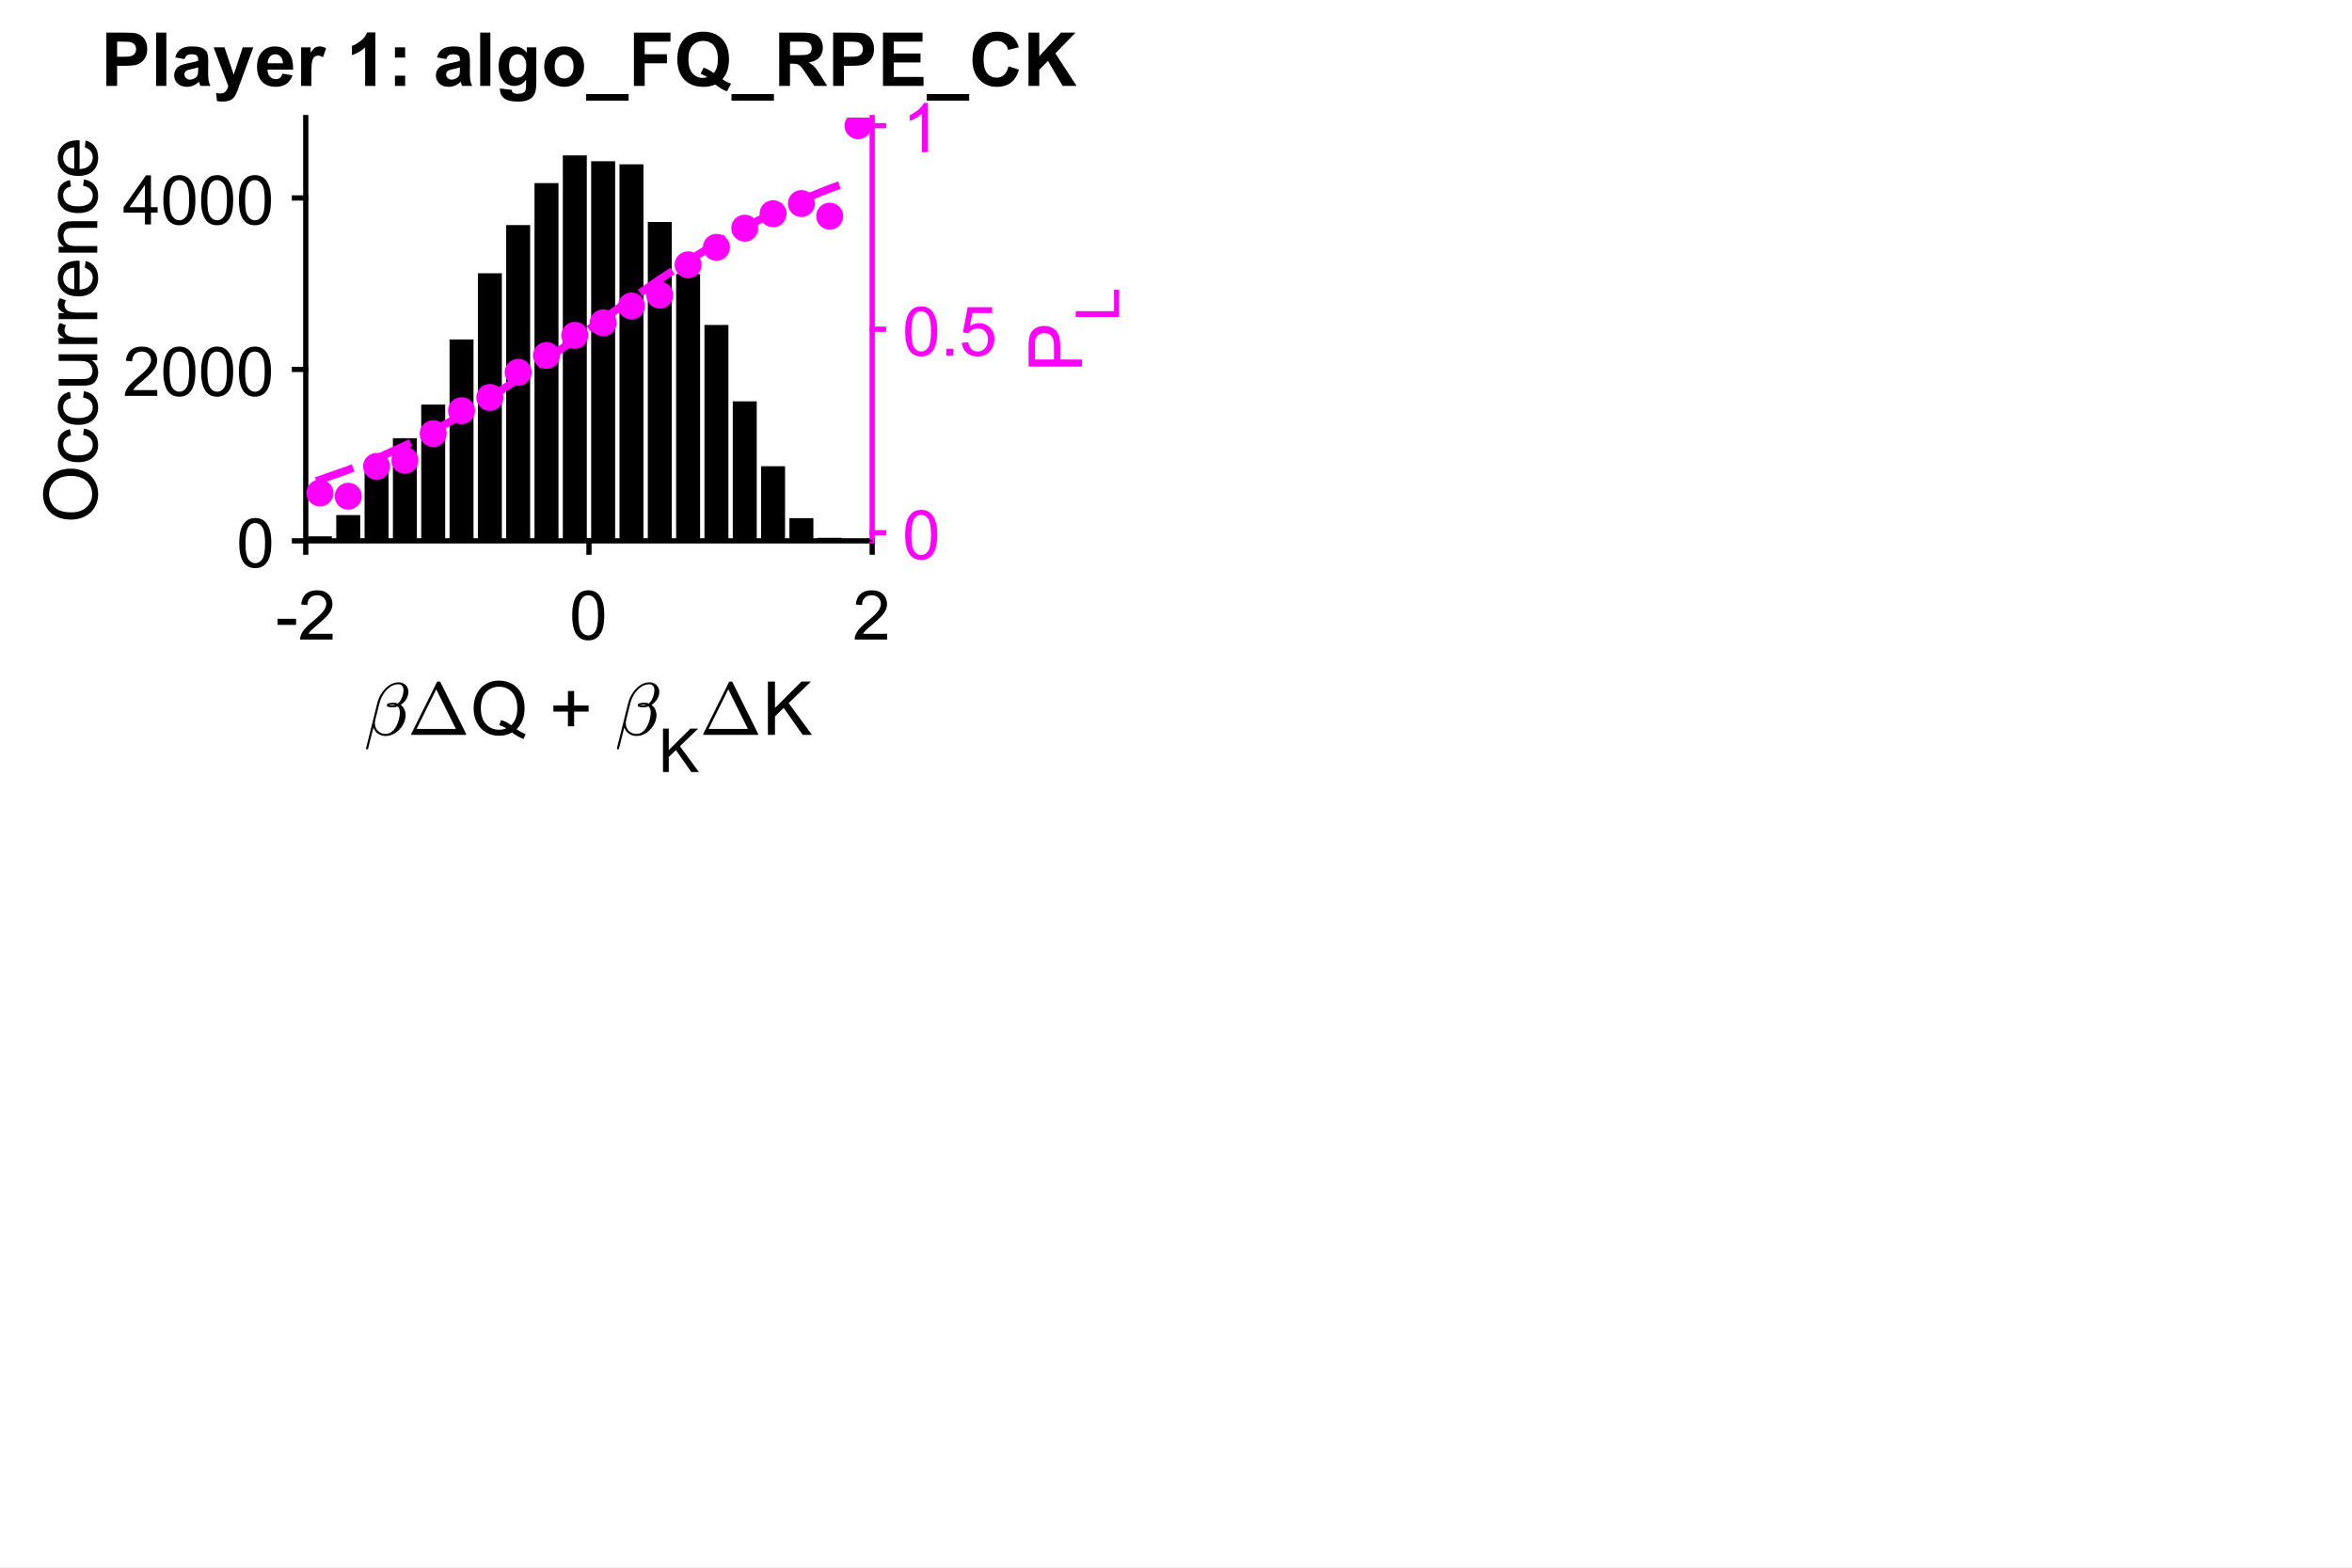 <?xml version="1.0"?>
<!DOCTYPE svg PUBLIC '-//W3C//DTD SVG 1.0//EN'
          'http://www.w3.org/TR/2001/REC-SVG-20010904/DTD/svg10.dtd'>
<svg xmlns:xlink="http://www.w3.org/1999/xlink" style="fill-opacity:1; color-rendering:auto; color-interpolation:auto; text-rendering:auto; stroke:black; stroke-linecap:square; stroke-miterlimit:10; shape-rendering:auto; stroke-opacity:1; fill:black; stroke-dasharray:none; font-weight:normal; stroke-width:1; font-family:'Dialog'; font-style:normal; stroke-linejoin:miter; font-size:12px; stroke-dashoffset:0; image-rendering:auto;" width="1200" height="800" xmlns="http://www.w3.org/2000/svg"
><rect width="100%" height="100%" fill="#333333" stroke="none"/><!--Generated by the Batik Graphics2D SVG Generator--><defs id="genericDefs"
  /><g
  ><defs id="defs1"
    ><clipPath clipPathUnits="userSpaceOnUse" id="clipPath1"
      ><path d="M0 0 L1200 0 L1200 800 L0 800 L0 0 Z"
      /></clipPath
      ><clipPath clipPathUnits="userSpaceOnUse" id="clipPath2"
      ><path d="M156 60 L445 60 L445 276 L156 276 L156 60 Z"
      /></clipPath
      ><clipPath clipPathUnits="userSpaceOnUse" id="clipPath3"
      ><path d="M-7.225 -191.583 L281.775 -191.583 L281.775 24.416 L-7.225 24.416 L-7.225 -191.583 Z"
      /></clipPath
      ><clipPath clipPathUnits="userSpaceOnUse" id="clipPath4"
      ><path d="M-21.675 -193.236 L267.325 -193.236 L267.325 22.764 L-21.675 22.764 L-21.675 -193.236 Z"
      /></clipPath
      ><clipPath clipPathUnits="userSpaceOnUse" id="clipPath5"
      ><path d="M-36.125 -178.004 L252.875 -178.004 L252.875 37.996 L-36.125 37.996 L-36.125 -178.004 Z"
      /></clipPath
      ><clipPath clipPathUnits="userSpaceOnUse" id="clipPath6"
      ><path d="M-50.575 -174.907 L238.425 -174.907 L238.425 41.093 L-50.575 41.093 L-50.575 -174.907 Z"
      /></clipPath
      ><clipPath clipPathUnits="userSpaceOnUse" id="clipPath7"
      ><path d="M-65.025 -161.294 L223.975 -161.294 L223.975 54.706 L-65.025 54.706 L-65.025 -161.294 Z"
      /></clipPath
      ><clipPath clipPathUnits="userSpaceOnUse" id="clipPath8"
      ><path d="M-79.475 -149.584 L209.525 -149.584 L209.525 66.416 L-79.475 66.416 L-79.475 -149.584 Z"
      /></clipPath
      ><clipPath clipPathUnits="userSpaceOnUse" id="clipPath9"
      ><path d="M-93.925 -142.82 L195.075 -142.82 L195.075 73.18 L-93.925 73.18 L-93.925 -142.82 Z"
      /></clipPath
      ><clipPath clipPathUnits="userSpaceOnUse" id="clipPath10"
      ><path d="M-108.375 -129.991 L180.625 -129.991 L180.625 86.009 L-108.375 86.009 L-108.375 -129.991 Z"
      /></clipPath
      ><clipPath clipPathUnits="userSpaceOnUse" id="clipPath11"
      ><path d="M-122.825 -121.38 L166.175 -121.38 L166.175 94.62 L-122.825 94.62 L-122.825 -121.38 Z"
      /></clipPath
      ><clipPath clipPathUnits="userSpaceOnUse" id="clipPath12"
      ><path d="M-137.275 -111.12 L151.725 -111.12 L151.725 104.88 L-137.275 104.88 L-137.275 -111.12 Z"
      /></clipPath
      ><clipPath clipPathUnits="userSpaceOnUse" id="clipPath13"
      ><path d="M-151.725 -104.758 L137.275 -104.758 L137.275 111.242 L-151.725 111.242 L-151.725 -104.758 Z"
      /></clipPath
      ><clipPath clipPathUnits="userSpaceOnUse" id="clipPath14"
      ><path d="M-166.175 -96.166 L122.825 -96.166 L122.825 119.834 L-166.175 119.834 L-166.175 -96.166 Z"
      /></clipPath
      ><clipPath clipPathUnits="userSpaceOnUse" id="clipPath15"
      ><path d="M-180.625 -90.626 L108.375 -90.626 L108.375 125.374 L-180.625 125.374 L-180.625 -90.626 Z"
      /></clipPath
      ><clipPath clipPathUnits="userSpaceOnUse" id="clipPath16"
      ><path d="M-195.075 -75.138 L93.925 -75.138 L93.925 140.862 L-195.075 140.862 L-195.075 -75.138 Z"
      /></clipPath
      ><clipPath clipPathUnits="userSpaceOnUse" id="clipPath17"
      ><path d="M-209.525 -66.215 L79.475 -66.215 L79.475 149.785 L-209.525 149.785 L-209.525 -66.215 Z"
      /></clipPath
      ><clipPath clipPathUnits="userSpaceOnUse" id="clipPath18"
      ><path d="M-223.975 -56.443 L65.025 -56.443 L65.025 159.557 L-223.975 159.557 L-223.975 -56.443 Z"
      /></clipPath
      ><clipPath clipPathUnits="userSpaceOnUse" id="clipPath19"
      ><path d="M-238.425 -49.06 L50.575 -49.06 L50.575 166.94 L-238.425 166.94 L-238.425 -49.06 Z"
      /></clipPath
      ><clipPath clipPathUnits="userSpaceOnUse" id="clipPath20"
      ><path d="M-252.875 -43.872 L36.125 -43.872 L36.125 172.128 L-252.875 172.128 L-252.875 -43.872 Z"
      /></clipPath
      ><clipPath clipPathUnits="userSpaceOnUse" id="clipPath21"
      ><path d="M-267.325 -50.308 L21.675 -50.308 L21.675 165.692 L-267.325 165.692 L-267.325 -50.308 Z"
      /></clipPath
      ><clipPath clipPathUnits="userSpaceOnUse" id="clipPath22"
      ><path d="M-281.775 -4.154 L7.225 -4.154 L7.225 211.846 L-281.775 211.846 L-281.775 -4.154 Z"
      /></clipPath
    ></defs
    ><g style="fill:white; stroke:white;"
    ><rect x="0" y="0" width="1200" style="clip-path:url(#clipPath1); stroke:none;" height="800"
    /></g
    ><g style="fill:white; text-rendering:optimizeSpeed; color-rendering:optimizeSpeed; image-rendering:optimizeSpeed; shape-rendering:crispEdges; stroke:white; color-interpolation:sRGB;"
    ><rect x="0" width="1200" height="800" y="0" style="stroke:none;"
      /><path style="stroke:none;" d="M156 276 L445 276 L445 60 L156 60 Z"
    /></g
    ><g style="text-rendering:geometricPrecision; stroke-width:2.667; color-interpolation:linearRGB; color-rendering:optimizeQuality; image-rendering:optimizeQuality; stroke-linejoin:round;"
    ><line y2="276" style="fill:none;" x1="156" x2="445" y1="276"
      /><line y2="281.78" style="fill:none;" x1="156" x2="156" y1="276"
      /><line y2="281.78" style="fill:none;" x1="300.5" x2="300.5" y1="276"
      /><line y2="281.78" style="fill:none;" x1="445" x2="445" y1="276"
    /></g
    ><g transform="translate(156,291.38)" style="font-size:34.667px; text-rendering:geometricPrecision; color-rendering:optimizeQuality; image-rendering:optimizeQuality; font-family:'SansSerif'; color-interpolation:linearRGB;"
    ><path style="stroke:none;" d="M-14.391 27.484 L-14.391 24.391 L-4.938 24.391 L-4.938 27.484 L-14.391 27.484 ZM13.666 32.047 L13.666 35 L-2.897 35 Q-2.928 33.891 -2.537 32.859 Q-1.912 31.172 -0.514 29.531 Q0.885 27.891 3.51 25.734 Q7.588 22.391 9.025 20.43 Q10.463 18.469 10.463 16.734 Q10.463 14.906 9.158 13.648 Q7.853 12.391 5.744 12.391 Q3.525 12.391 2.189 13.727 Q0.853 15.062 0.838 17.422 L-2.319 17.094 Q-1.99 13.547 0.127 11.695 Q2.244 9.844 5.822 9.844 Q9.416 9.844 11.517 11.844 Q13.619 13.844 13.619 16.797 Q13.619 18.297 13.01 19.75 Q12.4 21.203 10.97 22.812 Q9.541 24.422 6.228 27.219 Q3.463 29.547 2.674 30.375 Q1.885 31.203 1.369 32.047 L13.666 32.047 Z"
    /></g
    ><g transform="translate(300.5,291.38)" style="font-size:34.667px; text-rendering:geometricPrecision; color-rendering:optimizeQuality; image-rendering:optimizeQuality; font-family:'SansSerif'; color-interpolation:linearRGB;"
    ><path style="stroke:none;" d="M-8.547 22.641 Q-8.547 18.203 -7.633 15.492 Q-6.719 12.781 -4.914 11.312 Q-3.109 9.844 -0.375 9.844 Q1.641 9.844 3.164 10.656 Q4.688 11.469 5.672 13 Q6.656 14.531 7.227 16.727 Q7.797 18.922 7.797 22.641 Q7.797 27.047 6.891 29.758 Q5.984 32.469 4.18 33.945 Q2.375 35.422 -0.375 35.422 Q-4 35.422 -6.062 32.828 Q-8.547 29.703 -8.547 22.641 ZM-5.391 22.641 Q-5.391 28.812 -3.945 30.852 Q-2.5 32.891 -0.375 32.891 Q1.734 32.891 3.18 30.844 Q4.625 28.797 4.625 22.641 Q4.625 16.453 3.18 14.422 Q1.734 12.391 -0.406 12.391 Q-2.531 12.391 -3.797 14.188 Q-5.391 16.469 -5.391 22.641 Z"
    /></g
    ><g transform="translate(445,291.38)" style="font-size:34.667px; text-rendering:geometricPrecision; color-rendering:optimizeQuality; image-rendering:optimizeQuality; font-family:'SansSerif'; color-interpolation:linearRGB;"
    ><path style="stroke:none;" d="M7.625 32.047 L7.625 35 L-8.938 35 Q-8.969 33.891 -8.578 32.859 Q-7.953 31.172 -6.555 29.531 Q-5.156 27.891 -2.531 25.734 Q1.547 22.391 2.984 20.43 Q4.422 18.469 4.422 16.734 Q4.422 14.906 3.117 13.648 Q1.812 12.391 -0.297 12.391 Q-2.516 12.391 -3.852 13.727 Q-5.188 15.062 -5.203 17.422 L-8.359 17.094 Q-8.031 13.547 -5.914 11.695 Q-3.797 9.844 -0.219 9.844 Q3.375 9.844 5.477 11.844 Q7.578 13.844 7.578 16.797 Q7.578 18.297 6.969 19.75 Q6.359 21.203 4.93 22.812 Q3.5 24.422 0.188 27.219 Q-2.578 29.547 -3.367 30.375 Q-4.156 31.203 -4.672 32.047 L7.625 32.047 Z"
    /></g
    ><g transform="translate(186,375)" style="font-size:38.133px; text-rendering:geometricPrecision; color-rendering:optimizeQuality; image-rendering:optimizeQuality; font-family:'mwb_cmmi10'; color-interpolation:linearRGB;"
    ><path style="stroke:none;" d="M1.016 7.359 Q0.906 7.359 0.812 7.234 Q0.719 7.109 0.719 7 L6.562 -16.5 Q7.062 -18.391 8.031 -20.172 Q9 -21.953 10.453 -23.484 Q11.906 -25.016 13.656 -25.906 Q15.406 -26.797 17.375 -26.797 Q18.781 -26.797 19.922 -26.172 Q21.062 -25.547 21.719 -24.43 Q22.375 -23.312 22.375 -21.891 Q22.375 -20.547 21.859 -19.312 Q21.344 -18.078 20.414 -17.008 Q19.484 -15.938 18.422 -15.266 Q19.031 -14.875 19.516 -14.273 Q20 -13.672 20.297 -13.016 Q20.594 -12.359 20.766 -11.555 Q20.938 -10.75 20.938 -10.031 Q20.938 -8.094 20.102 -6.203 Q19.266 -4.312 17.828 -2.766 Q16.391 -1.219 14.531 -0.32 Q12.672 0.578 10.719 0.578 Q8.594 0.578 6.883 -0.594 Q5.172 -1.766 4.531 -3.766 L1.781 7.141 Q1.781 7.359 1.484 7.359 L1.016 7.359 ZM10.797 -0.469 Q12.5 -0.469 13.883 -1.586 Q15.266 -2.703 16.172 -4.406 Q17.078 -6.109 17.547 -8.008 Q18.016 -9.906 18.016 -11.469 Q18.016 -13.391 16.906 -14.516 Q15.609 -14.031 14.359 -14.031 Q11.359 -14.031 11.359 -15.047 Q11.359 -16.391 14.781 -16.391 Q16.016 -16.391 17.031 -16 Q17.844 -16.625 18.516 -17.852 Q19.188 -19.078 19.531 -20.414 Q19.875 -21.75 19.875 -22.922 Q19.875 -24.156 19.219 -24.984 Q18.562 -25.812 17.297 -25.812 Q14.969 -25.812 12.977 -24.383 Q10.984 -22.953 9.609 -20.773 Q8.234 -18.594 7.641 -16.266 L5.547 -7.875 Q5.344 -7 5.281 -5.922 Q5.281 -3.547 6.844 -2.008 Q8.406 -0.469 10.797 -0.469 ZM12.5 -15.156 Q13.078 -15.016 14.406 -15.016 Q15.047 -15.016 15.703 -15.234 Q15.656 -15.266 15.547 -15.266 Q15.141 -15.375 14.672 -15.375 Q12.953 -15.375 12.5 -15.156 Z"
    /></g
    ><g transform="translate(208,375)" style="font-size:38.133px; text-rendering:geometricPrecision; color-rendering:optimizeQuality; image-rendering:optimizeQuality; font-family:'mwb_cmr10'; color-interpolation:linearRGB;"
    ><path style="stroke:none;" d="M2.062 0 Q1.75 0 1.75 -0.297 Q1.766 -0.328 1.773 -0.352 Q1.781 -0.375 1.781 -0.422 L14.859 -26.797 Q15.031 -27.203 15.547 -27.203 L16.062 -27.203 Q16.594 -27.203 16.75 -26.797 L29.844 -0.422 Q29.859 -0.391 29.867 -0.359 Q29.875 -0.328 29.875 -0.297 Q29.875 0 29.562 0 L2.062 0 ZM4.562 -3.047 L24.578 -3.047 L14.578 -23.219 L4.562 -3.047 Z"
    /></g
    ><g transform="translate(240,375)" style="font-size:38.133px; text-rendering:geometricPrecision; color-rendering:optimizeQuality; image-rendering:optimizeQuality; font-family:'SansSerif'; color-interpolation:linearRGB;"
    ><path style="stroke:none;" d="M23.547 -2.906 Q26.047 -1.188 28.172 -0.391 L27.109 2.109 Q24.172 1.062 21.266 -1.219 Q18.234 0.469 14.578 0.469 Q10.891 0.469 7.883 -1.312 Q4.875 -3.094 3.258 -6.328 Q1.641 -9.562 1.641 -13.594 Q1.641 -17.625 3.273 -20.93 Q4.906 -24.234 7.914 -25.961 Q10.922 -27.688 14.656 -27.688 Q18.422 -27.688 21.445 -25.898 Q24.469 -24.109 26.055 -20.891 Q27.641 -17.672 27.641 -13.625 Q27.641 -10.266 26.625 -7.586 Q25.609 -4.906 23.547 -2.906 ZM15.625 -7.516 Q18.734 -6.641 20.766 -4.922 Q23.938 -7.812 23.938 -13.625 Q23.938 -16.922 22.812 -19.391 Q21.688 -21.859 19.531 -23.219 Q17.375 -24.578 14.672 -24.578 Q10.656 -24.578 8 -21.828 Q5.344 -19.078 5.344 -13.594 Q5.344 -8.297 7.969 -5.453 Q10.594 -2.609 14.672 -2.609 Q16.609 -2.609 18.312 -3.344 Q16.625 -4.438 14.75 -4.906 L15.625 -7.516 ZM49.763 -4.391 L49.763 -11.859 L42.357 -11.859 L42.357 -14.969 L49.763 -14.969 L49.763 -22.375 L52.919 -22.375 L52.919 -14.969 L60.325 -14.969 L60.325 -11.859 L52.919 -11.859 L52.919 -4.391 L49.763 -4.391 Z"
    /></g
    ><g transform="translate(314,375)" style="font-size:38.133px; text-rendering:geometricPrecision; color-rendering:optimizeQuality; image-rendering:optimizeQuality; font-family:'mwb_cmmi10'; color-interpolation:linearRGB;"
    ><path style="stroke:none;" d="M1.016 7.359 Q0.906 7.359 0.812 7.234 Q0.719 7.109 0.719 7 L6.562 -16.5 Q7.062 -18.391 8.031 -20.172 Q9 -21.953 10.453 -23.484 Q11.906 -25.016 13.656 -25.906 Q15.406 -26.797 17.375 -26.797 Q18.781 -26.797 19.922 -26.172 Q21.062 -25.547 21.719 -24.43 Q22.375 -23.312 22.375 -21.891 Q22.375 -20.547 21.859 -19.312 Q21.344 -18.078 20.414 -17.008 Q19.484 -15.938 18.422 -15.266 Q19.031 -14.875 19.516 -14.273 Q20 -13.672 20.297 -13.016 Q20.594 -12.359 20.766 -11.555 Q20.938 -10.75 20.938 -10.031 Q20.938 -8.094 20.102 -6.203 Q19.266 -4.312 17.828 -2.766 Q16.391 -1.219 14.531 -0.32 Q12.672 0.578 10.719 0.578 Q8.594 0.578 6.883 -0.594 Q5.172 -1.766 4.531 -3.766 L1.781 7.141 Q1.781 7.359 1.484 7.359 L1.016 7.359 ZM10.797 -0.469 Q12.5 -0.469 13.883 -1.586 Q15.266 -2.703 16.172 -4.406 Q17.078 -6.109 17.547 -8.008 Q18.016 -9.906 18.016 -11.469 Q18.016 -13.391 16.906 -14.516 Q15.609 -14.031 14.359 -14.031 Q11.359 -14.031 11.359 -15.047 Q11.359 -16.391 14.781 -16.391 Q16.016 -16.391 17.031 -16 Q17.844 -16.625 18.516 -17.852 Q19.188 -19.078 19.531 -20.414 Q19.875 -21.75 19.875 -22.922 Q19.875 -24.156 19.219 -24.984 Q18.562 -25.812 17.297 -25.812 Q14.969 -25.812 12.977 -24.383 Q10.984 -22.953 9.609 -20.773 Q8.234 -18.594 7.641 -16.266 L5.547 -7.875 Q5.344 -7 5.281 -5.922 Q5.281 -3.547 6.844 -2.008 Q8.406 -0.469 10.797 -0.469 ZM12.5 -15.156 Q13.078 -15.016 14.406 -15.016 Q15.047 -15.016 15.703 -15.234 Q15.656 -15.266 15.547 -15.266 Q15.141 -15.375 14.672 -15.375 Q12.953 -15.375 12.5 -15.156 Z"
    /></g
    ><g transform="translate(336,394)" style="font-size:30.507px; text-rendering:geometricPrecision; color-rendering:optimizeQuality; image-rendering:optimizeQuality; font-family:'SansSerif'; color-interpolation:linearRGB;"
    ><path style="stroke:none;" d="M2.266 0 L2.266 -22.188 L5.203 -22.188 L5.203 -11.188 L16.234 -22.188 L20.203 -22.188 L10.906 -13.203 L20.609 0 L16.734 0 L8.844 -11.234 L5.203 -7.688 L5.203 0 L2.266 0 Z"
    /></g
    ><g transform="translate(357,375)" style="font-size:38.133px; text-rendering:geometricPrecision; color-rendering:optimizeQuality; image-rendering:optimizeQuality; font-family:'mwb_cmr10'; color-interpolation:linearRGB;"
    ><path style="stroke:none;" d="M2.062 0 Q1.75 0 1.75 -0.297 Q1.766 -0.328 1.773 -0.352 Q1.781 -0.375 1.781 -0.422 L14.859 -26.797 Q15.031 -27.203 15.547 -27.203 L16.062 -27.203 Q16.594 -27.203 16.75 -26.797 L29.844 -0.422 Q29.859 -0.391 29.867 -0.359 Q29.875 -0.328 29.875 -0.297 Q29.875 0 29.562 0 L2.062 0 ZM4.562 -3.047 L24.578 -3.047 L14.578 -23.219 L4.562 -3.047 Z"
    /></g
    ><g transform="translate(389,375)" style="font-size:38.133px; text-rendering:geometricPrecision; color-rendering:optimizeQuality; image-rendering:optimizeQuality; font-family:'SansSerif'; color-interpolation:linearRGB;"
    ><path style="stroke:none;" d="M2.781 0 L2.781 -27.203 L6.391 -27.203 L6.391 -13.719 L19.891 -27.203 L24.766 -27.203 L13.359 -16.188 L25.266 0 L20.516 0 L10.844 -13.766 L6.391 -9.422 L6.391 0 L2.781 0 Z"
    /></g
    ><g style="text-rendering:geometricPrecision; stroke-width:2.667; color-interpolation:linearRGB; color-rendering:optimizeQuality; image-rendering:optimizeQuality; stroke-linejoin:round;"
    ><line y2="60" style="fill:none;" x1="156" x2="156" y1="276"
      /><line y2="276" style="fill:none;" x1="156" x2="150.22" y1="276"
      /><line y2="188.513" style="fill:none;" x1="156" x2="150.22" y1="188.513"
      /><line y2="101.027" style="fill:none;" x1="156" x2="150.22" y1="101.027"
    /></g
    ><g transform="translate(140.62,276)" style="font-size:34.667px; text-rendering:geometricPrecision; color-rendering:optimizeQuality; image-rendering:optimizeQuality; font-family:'SansSerif'; color-interpolation:linearRGB;"
    ><path style="stroke:none;" d="M-18.547 1.141 Q-18.547 -3.297 -17.633 -6.008 Q-16.719 -8.719 -14.914 -10.188 Q-13.109 -11.656 -10.375 -11.656 Q-8.359 -11.656 -6.836 -10.844 Q-5.312 -10.031 -4.328 -8.5 Q-3.344 -6.969 -2.773 -4.773 Q-2.203 -2.578 -2.203 1.141 Q-2.203 5.547 -3.109 8.258 Q-4.016 10.969 -5.82 12.445 Q-7.625 13.922 -10.375 13.922 Q-14 13.922 -16.062 11.328 Q-18.547 8.203 -18.547 1.141 ZM-15.391 1.141 Q-15.391 7.312 -13.945 9.352 Q-12.5 11.391 -10.375 11.391 Q-8.266 11.391 -6.82 9.344 Q-5.375 7.297 -5.375 1.141 Q-5.375 -5.047 -6.82 -7.078 Q-8.266 -9.109 -10.406 -9.109 Q-12.531 -9.109 -13.797 -7.312 Q-15.391 -5.031 -15.391 1.141 Z"
    /></g
    ><g transform="translate(140.62,188.513)" style="font-size:34.667px; text-rendering:geometricPrecision; color-rendering:optimizeQuality; image-rendering:optimizeQuality; font-family:'SansSerif'; color-interpolation:linearRGB;"
    ><path style="stroke:none;" d="M-60.375 10.547 L-60.375 13.5 L-76.938 13.5 Q-76.969 12.391 -76.578 11.359 Q-75.953 9.672 -74.555 8.031 Q-73.156 6.391 -70.531 4.234 Q-66.453 0.891 -65.016 -1.07 Q-63.578 -3.031 -63.578 -4.766 Q-63.578 -6.594 -64.883 -7.852 Q-66.188 -9.109 -68.297 -9.109 Q-70.516 -9.109 -71.852 -7.773 Q-73.188 -6.438 -73.203 -4.078 L-76.359 -4.406 Q-76.031 -7.953 -73.914 -9.805 Q-71.797 -11.656 -68.219 -11.656 Q-64.625 -11.656 -62.523 -9.656 Q-60.422 -7.656 -60.422 -4.703 Q-60.422 -3.203 -61.031 -1.75 Q-61.641 -0.297 -63.07 1.312 Q-64.5 2.922 -67.812 5.719 Q-70.578 8.047 -71.367 8.875 Q-72.156 9.703 -72.672 10.547 L-60.375 10.547 ZM-57.273 1.141 Q-57.273 -3.297 -56.359 -6.008 Q-55.445 -8.719 -53.64 -10.188 Q-51.835 -11.656 -49.101 -11.656 Q-47.085 -11.656 -45.562 -10.844 Q-44.038 -10.031 -43.054 -8.5 Q-42.07 -6.969 -41.499 -4.773 Q-40.929 -2.578 -40.929 1.141 Q-40.929 5.547 -41.835 8.258 Q-42.742 10.969 -44.546 12.445 Q-46.351 13.922 -49.101 13.922 Q-52.726 13.922 -54.788 11.328 Q-57.273 8.203 -57.273 1.141 ZM-54.117 1.141 Q-54.117 7.312 -52.671 9.352 Q-51.226 11.391 -49.101 11.391 Q-46.992 11.391 -45.546 9.344 Q-44.101 7.297 -44.101 1.141 Q-44.101 -5.047 -45.546 -7.078 Q-46.992 -9.109 -49.132 -9.109 Q-51.257 -9.109 -52.523 -7.312 Q-54.117 -5.031 -54.117 1.141 ZM-37.999 1.141 Q-37.999 -3.297 -37.084 -6.008 Q-36.17 -8.719 -34.366 -10.188 Q-32.561 -11.656 -29.827 -11.656 Q-27.811 -11.656 -26.288 -10.844 Q-24.764 -10.031 -23.78 -8.5 Q-22.795 -6.969 -22.225 -4.773 Q-21.655 -2.578 -21.655 1.141 Q-21.655 5.547 -22.561 8.258 Q-23.467 10.969 -25.272 12.445 Q-27.077 13.922 -29.827 13.922 Q-33.452 13.922 -35.514 11.328 Q-37.999 8.203 -37.999 1.141 ZM-34.842 1.141 Q-34.842 7.312 -33.397 9.352 Q-31.952 11.391 -29.827 11.391 Q-27.717 11.391 -26.272 9.344 Q-24.827 7.297 -24.827 1.141 Q-24.827 -5.047 -26.272 -7.078 Q-27.717 -9.109 -29.858 -9.109 Q-31.983 -9.109 -33.249 -7.312 Q-34.842 -5.031 -34.842 1.141 ZM-18.724 1.141 Q-18.724 -3.297 -17.81 -6.008 Q-16.896 -8.719 -15.092 -10.188 Q-13.287 -11.656 -10.553 -11.656 Q-8.537 -11.656 -7.013 -10.844 Q-5.49 -10.031 -4.506 -8.5 Q-3.521 -6.969 -2.951 -4.773 Q-2.381 -2.578 -2.381 1.141 Q-2.381 5.547 -3.287 8.258 Q-4.193 10.969 -5.998 12.445 Q-7.803 13.922 -10.553 13.922 Q-14.178 13.922 -16.24 11.328 Q-18.724 8.203 -18.724 1.141 ZM-15.568 1.141 Q-15.568 7.312 -14.123 9.352 Q-12.678 11.391 -10.553 11.391 Q-8.443 11.391 -6.998 9.344 Q-5.553 7.297 -5.553 1.141 Q-5.553 -5.047 -6.998 -7.078 Q-8.443 -9.109 -10.584 -9.109 Q-12.709 -9.109 -13.974 -7.312 Q-15.568 -5.031 -15.568 1.141 Z"
    /></g
    ><g transform="translate(140.62,101.027)" style="font-size:34.667px; text-rendering:geometricPrecision; color-rendering:optimizeQuality; image-rendering:optimizeQuality; font-family:'SansSerif'; color-interpolation:linearRGB;"
    ><path style="stroke:none;" d="M-66.688 13.5 L-66.688 7.5 L-77.562 7.5 L-77.562 4.688 L-66.125 -11.547 L-63.609 -11.547 L-63.609 4.688 L-60.219 4.688 L-60.219 7.5 L-63.609 7.5 L-63.609 13.5 L-66.688 13.5 ZM-66.688 4.688 L-66.688 -6.609 L-74.531 4.688 L-66.688 4.688 ZM-57.273 1.141 Q-57.273 -3.297 -56.359 -6.008 Q-55.445 -8.719 -53.64 -10.188 Q-51.835 -11.656 -49.101 -11.656 Q-47.085 -11.656 -45.562 -10.844 Q-44.038 -10.031 -43.054 -8.5 Q-42.07 -6.969 -41.499 -4.773 Q-40.929 -2.578 -40.929 1.141 Q-40.929 5.547 -41.835 8.258 Q-42.742 10.969 -44.546 12.445 Q-46.351 13.922 -49.101 13.922 Q-52.726 13.922 -54.788 11.328 Q-57.273 8.203 -57.273 1.141 ZM-54.117 1.141 Q-54.117 7.312 -52.671 9.352 Q-51.226 11.391 -49.101 11.391 Q-46.992 11.391 -45.546 9.344 Q-44.101 7.297 -44.101 1.141 Q-44.101 -5.047 -45.546 -7.078 Q-46.992 -9.109 -49.132 -9.109 Q-51.257 -9.109 -52.523 -7.312 Q-54.117 -5.031 -54.117 1.141 ZM-37.999 1.141 Q-37.999 -3.297 -37.084 -6.008 Q-36.17 -8.719 -34.366 -10.188 Q-32.561 -11.656 -29.827 -11.656 Q-27.811 -11.656 -26.288 -10.844 Q-24.764 -10.031 -23.78 -8.5 Q-22.795 -6.969 -22.225 -4.773 Q-21.655 -2.578 -21.655 1.141 Q-21.655 5.547 -22.561 8.258 Q-23.467 10.969 -25.272 12.445 Q-27.077 13.922 -29.827 13.922 Q-33.452 13.922 -35.514 11.328 Q-37.999 8.203 -37.999 1.141 ZM-34.842 1.141 Q-34.842 7.312 -33.397 9.352 Q-31.952 11.391 -29.827 11.391 Q-27.717 11.391 -26.272 9.344 Q-24.827 7.297 -24.827 1.141 Q-24.827 -5.047 -26.272 -7.078 Q-27.717 -9.109 -29.858 -9.109 Q-31.983 -9.109 -33.249 -7.312 Q-34.842 -5.031 -34.842 1.141 ZM-18.724 1.141 Q-18.724 -3.297 -17.81 -6.008 Q-16.896 -8.719 -15.092 -10.188 Q-13.287 -11.656 -10.553 -11.656 Q-8.537 -11.656 -7.013 -10.844 Q-5.49 -10.031 -4.506 -8.5 Q-3.521 -6.969 -2.951 -4.773 Q-2.381 -2.578 -2.381 1.141 Q-2.381 5.547 -3.287 8.258 Q-4.193 10.969 -5.998 12.445 Q-7.803 13.922 -10.553 13.922 Q-14.178 13.922 -16.24 11.328 Q-18.724 8.203 -18.724 1.141 ZM-15.568 1.141 Q-15.568 7.312 -14.123 9.352 Q-12.678 11.391 -10.553 11.391 Q-8.443 11.391 -6.998 9.344 Q-5.553 7.297 -5.553 1.141 Q-5.553 -5.047 -6.998 -7.078 Q-8.443 -9.109 -10.584 -9.109 Q-12.709 -9.109 -13.974 -7.312 Q-15.568 -5.031 -15.568 1.141 Z"
    /></g
    ><g transform="translate(58.62,168) rotate(-90)" style="font-size:38.133px; text-rendering:geometricPrecision; color-rendering:optimizeQuality; image-rendering:optimizeQuality; font-family:'SansSerif'; color-interpolation:linearRGB;"
    ><path style="stroke:none;" d="M-97.156 -22.25 Q-97.156 -29.016 -93.523 -32.852 Q-89.891 -36.688 -84.141 -36.688 Q-80.375 -36.688 -77.352 -34.883 Q-74.328 -33.078 -72.742 -29.859 Q-71.156 -26.641 -71.156 -22.562 Q-71.156 -18.422 -72.82 -15.156 Q-74.484 -11.891 -77.547 -10.211 Q-80.609 -8.531 -84.156 -8.531 Q-88 -8.531 -91.023 -10.391 Q-94.047 -12.25 -95.602 -15.461 Q-97.156 -18.672 -97.156 -22.25 ZM-93.453 -22.188 Q-93.453 -17.281 -90.805 -14.445 Q-88.156 -11.609 -84.172 -11.609 Q-80.109 -11.609 -77.484 -14.469 Q-74.859 -17.328 -74.859 -22.578 Q-74.859 -25.906 -75.984 -28.383 Q-77.109 -30.859 -79.266 -32.219 Q-81.422 -33.578 -84.125 -33.578 Q-87.938 -33.578 -90.695 -30.953 Q-93.453 -28.328 -93.453 -22.188 ZM-53.986 -16.219 L-50.705 -15.797 Q-51.236 -12.391 -53.455 -10.469 Q-55.673 -8.547 -58.892 -8.547 Q-62.939 -8.547 -65.4 -11.195 Q-67.861 -13.844 -67.861 -18.781 Q-67.861 -21.969 -66.806 -24.359 Q-65.751 -26.75 -63.587 -27.953 Q-61.423 -29.156 -58.876 -29.156 Q-55.673 -29.156 -53.634 -27.531 Q-51.595 -25.906 -51.017 -22.922 L-54.267 -22.422 Q-54.72 -24.406 -55.9 -25.406 Q-57.08 -26.406 -58.751 -26.406 Q-61.267 -26.406 -62.845 -24.594 Q-64.423 -22.781 -64.423 -18.875 Q-64.423 -14.906 -62.908 -13.102 Q-61.392 -11.297 -58.939 -11.297 Q-56.97 -11.297 -55.65 -12.508 Q-54.33 -13.719 -53.986 -16.219 ZM-34.923 -16.219 L-31.642 -15.797 Q-32.173 -12.391 -34.392 -10.469 Q-36.611 -8.547 -39.83 -8.547 Q-43.876 -8.547 -46.337 -11.195 Q-48.798 -13.844 -48.798 -18.781 Q-48.798 -21.969 -47.744 -24.359 Q-46.689 -26.75 -44.525 -27.953 Q-42.361 -29.156 -39.814 -29.156 Q-36.611 -29.156 -34.572 -27.531 Q-32.533 -25.906 -31.954 -22.922 L-35.205 -22.422 Q-35.658 -24.406 -36.837 -25.406 Q-38.017 -26.406 -39.689 -26.406 Q-42.205 -26.406 -43.783 -24.594 Q-45.361 -22.781 -45.361 -18.875 Q-45.361 -14.906 -43.845 -13.102 Q-42.33 -11.297 -39.876 -11.297 Q-37.908 -11.297 -36.587 -12.508 Q-35.267 -13.719 -34.923 -16.219 ZM-15.798 -9 L-15.798 -11.891 Q-18.095 -8.547 -22.048 -8.547 Q-23.798 -8.547 -25.314 -9.219 Q-26.829 -9.891 -27.556 -10.898 Q-28.283 -11.906 -28.579 -13.375 Q-28.783 -14.359 -28.783 -16.5 L-28.783 -28.703 L-25.454 -28.703 L-25.454 -17.781 Q-25.454 -15.156 -25.251 -14.25 Q-24.923 -12.938 -23.908 -12.188 Q-22.892 -11.438 -21.392 -11.438 Q-19.876 -11.438 -18.564 -12.203 Q-17.251 -12.969 -16.704 -14.297 Q-16.158 -15.625 -16.158 -18.141 L-16.158 -28.703 L-12.814 -28.703 L-12.814 -9 L-15.798 -9 ZM-7.548 -9 L-7.548 -28.703 L-4.548 -28.703 L-4.548 -25.719 Q-3.392 -27.812 -2.415 -28.484 Q-1.439 -29.156 -0.282 -29.156 Q1.421 -29.156 3.155 -28.078 L2.014 -24.969 Q0.78 -25.703 -0.439 -25.703 Q-1.532 -25.703 -2.408 -25.039 Q-3.283 -24.375 -3.658 -23.219 Q-4.204 -21.438 -4.204 -19.312 L-4.204 -9 L-7.548 -9 ZM5.148 -9 L5.148 -28.703 L8.148 -28.703 L8.148 -25.719 Q9.304 -27.812 10.281 -28.484 Q11.257 -29.156 12.414 -29.156 Q14.117 -29.156 15.851 -28.078 L14.71 -24.969 Q13.476 -25.703 12.257 -25.703 Q11.164 -25.703 10.289 -25.039 Q9.414 -24.375 9.039 -23.219 Q8.492 -21.438 8.492 -19.312 L8.492 -9 L5.148 -9 ZM31.375 -15.344 L34.828 -14.922 Q34 -11.891 31.797 -10.219 Q29.594 -8.547 26.156 -8.547 Q21.828 -8.547 19.297 -11.211 Q16.766 -13.875 16.766 -18.688 Q16.766 -23.656 19.328 -26.406 Q21.891 -29.156 25.969 -29.156 Q29.922 -29.156 32.43 -26.461 Q34.938 -23.766 34.938 -18.891 Q34.938 -18.594 34.906 -18 L20.219 -18 Q20.406 -14.75 22.055 -13.023 Q23.703 -11.297 26.172 -11.297 Q28.016 -11.297 29.312 -12.266 Q30.609 -13.234 31.375 -15.344 ZM20.406 -20.75 L31.406 -20.75 Q31.188 -23.234 30.141 -24.469 Q28.547 -26.406 26 -26.406 Q23.703 -26.406 22.141 -24.867 Q20.578 -23.328 20.406 -20.75 ZM39.078 -9 L39.078 -28.703 L42.094 -28.703 L42.094 -25.906 Q44.266 -29.156 48.36 -29.156 Q50.141 -29.156 51.633 -28.516 Q53.125 -27.875 53.867 -26.836 Q54.61 -25.797 54.906 -24.359 Q55.094 -23.438 55.094 -21.109 L55.094 -9 L51.75 -9 L51.75 -20.984 Q51.75 -23.031 51.367 -24.039 Q50.985 -25.047 49.985 -25.648 Q48.985 -26.25 47.656 -26.25 Q45.516 -26.25 43.969 -24.898 Q42.422 -23.547 42.422 -19.766 L42.422 -9 L39.078 -9 ZM73.141 -16.219 L76.422 -15.797 Q75.891 -12.391 73.672 -10.469 Q71.454 -8.547 68.235 -8.547 Q64.188 -8.547 61.727 -11.195 Q59.266 -13.844 59.266 -18.781 Q59.266 -21.969 60.321 -24.359 Q61.375 -26.75 63.539 -27.953 Q65.704 -29.156 68.25 -29.156 Q71.454 -29.156 73.493 -27.531 Q75.532 -25.906 76.11 -22.922 L72.86 -22.422 Q72.407 -24.406 71.227 -25.406 Q70.047 -26.406 68.375 -26.406 Q65.86 -26.406 64.282 -24.594 Q62.703 -22.781 62.703 -18.875 Q62.703 -14.906 64.219 -13.102 Q65.735 -11.297 68.188 -11.297 Q70.157 -11.297 71.477 -12.508 Q72.797 -13.719 73.141 -16.219 ZM92.844 -15.344 L96.297 -14.922 Q95.469 -11.891 93.266 -10.219 Q91.063 -8.547 87.625 -8.547 Q83.297 -8.547 80.766 -11.211 Q78.235 -13.875 78.235 -18.688 Q78.235 -23.656 80.797 -26.406 Q83.36 -29.156 87.438 -29.156 Q91.391 -29.156 93.899 -26.461 Q96.407 -23.766 96.407 -18.891 Q96.407 -18.594 96.375 -18 L81.688 -18 Q81.875 -14.75 83.524 -13.023 Q85.172 -11.297 87.641 -11.297 Q89.485 -11.297 90.782 -12.266 Q92.079 -13.234 92.844 -15.344 ZM81.875 -20.75 L92.875 -20.75 Q92.657 -23.234 91.61 -24.469 Q90.016 -26.406 87.469 -26.406 Q85.172 -26.406 83.61 -24.867 Q82.047 -23.328 81.875 -20.75 Z"
    /></g
    ><g style="fill:fuchsia; text-rendering:geometricPrecision; image-rendering:optimizeQuality; color-rendering:optimizeQuality; stroke-linejoin:round; stroke:fuchsia; color-interpolation:linearRGB; stroke-width:2.667;"
    ><line y2="60" style="fill:none;" x1="445" x2="445" y1="276"
      /><line y2="271.846" style="fill:none;" x1="445" x2="450.78" y1="271.846"
      /><line y2="168" style="fill:none;" x1="445" x2="450.78" y1="168"
      /><line y2="64.154" style="fill:none;" x1="445" x2="450.78" y1="64.154"
    /></g
    ><g transform="translate(460.38,271.846)" style="font-size:34.667px; fill:fuchsia; text-rendering:geometricPrecision; image-rendering:optimizeQuality; color-rendering:optimizeQuality; font-family:'SansSerif'; stroke:fuchsia; color-interpolation:linearRGB;"
    ><path style="stroke:none;" d="M1.453 1.141 Q1.453 -3.297 2.367 -6.008 Q3.281 -8.719 5.086 -10.188 Q6.891 -11.656 9.625 -11.656 Q11.641 -11.656 13.164 -10.844 Q14.688 -10.031 15.672 -8.5 Q16.656 -6.969 17.227 -4.773 Q17.797 -2.578 17.797 1.141 Q17.797 5.547 16.891 8.258 Q15.984 10.969 14.18 12.445 Q12.375 13.922 9.625 13.922 Q6 13.922 3.938 11.328 Q1.453 8.203 1.453 1.141 ZM4.609 1.141 Q4.609 7.312 6.055 9.352 Q7.5 11.391 9.625 11.391 Q11.734 11.391 13.18 9.344 Q14.625 7.297 14.625 1.141 Q14.625 -5.047 13.18 -7.078 Q11.734 -9.109 9.594 -9.109 Q7.469 -9.109 6.203 -7.312 Q4.609 -5.031 4.609 1.141 Z"
    /></g
    ><g transform="translate(460.38,168)" style="font-size:34.667px; fill:fuchsia; text-rendering:geometricPrecision; image-rendering:optimizeQuality; color-rendering:optimizeQuality; font-family:'SansSerif'; stroke:fuchsia; color-interpolation:linearRGB;"
    ><path style="stroke:none;" d="M1.453 1.141 Q1.453 -3.297 2.367 -6.008 Q3.281 -8.719 5.086 -10.188 Q6.891 -11.656 9.625 -11.656 Q11.641 -11.656 13.164 -10.844 Q14.688 -10.031 15.672 -8.5 Q16.656 -6.969 17.227 -4.773 Q17.797 -2.578 17.797 1.141 Q17.797 5.547 16.891 8.258 Q15.984 10.969 14.18 12.445 Q12.375 13.922 9.625 13.922 Q6 13.922 3.938 11.328 Q1.453 8.203 1.453 1.141 ZM4.609 1.141 Q4.609 7.312 6.055 9.352 Q7.5 11.391 9.625 11.391 Q11.734 11.391 13.18 9.344 Q14.625 7.297 14.625 1.141 Q14.625 -5.047 13.18 -7.078 Q11.734 -9.109 9.594 -9.109 Q7.469 -9.109 6.203 -7.312 Q4.609 -5.031 4.609 1.141 ZM22.446 13.5 L22.446 10 L25.962 10 L25.962 13.5 L22.446 13.5 ZM30.356 6.938 L33.59 6.656 Q33.95 9.016 35.254 10.203 Q36.559 11.391 38.403 11.391 Q40.621 11.391 42.161 9.719 Q43.7 8.047 43.7 5.281 Q43.7 2.641 42.223 1.125 Q40.746 -0.391 38.356 -0.391 Q36.871 -0.391 35.676 0.281 Q34.481 0.953 33.793 2.031 L30.903 1.656 L33.325 -11.219 L45.793 -11.219 L45.793 -8.266 L35.793 -8.266 L34.434 -1.547 Q36.7 -3.109 39.168 -3.109 Q42.45 -3.109 44.708 -0.836 Q46.965 1.438 46.965 5 Q46.965 8.406 44.981 10.891 Q42.575 13.922 38.403 13.922 Q34.981 13.922 32.825 12.008 Q30.668 10.094 30.356 6.938 Z"
    /></g
    ><g transform="translate(460.38,64.154)" style="font-size:34.667px; fill:fuchsia; text-rendering:geometricPrecision; image-rendering:optimizeQuality; color-rendering:optimizeQuality; font-family:'SansSerif'; stroke:fuchsia; color-interpolation:linearRGB;"
    ><path style="stroke:none;" d="M13.047 13.5 L9.969 13.5 L9.969 -6.109 Q8.859 -5.047 7.055 -3.984 Q5.25 -2.922 3.812 -2.391 L3.812 -5.375 Q6.391 -6.578 8.32 -8.305 Q10.25 -10.031 11.062 -11.656 L13.047 -11.656 L13.047 13.5 Z"
    /></g
    ><g transform="translate(552,190) rotate(-90)" style="font-size:38.133px; fill:fuchsia; text-rendering:geometricPrecision; image-rendering:optimizeQuality; color-rendering:optimizeQuality; font-family:'SansSerif'; stroke:fuchsia; color-interpolation:linearRGB;"
    ><path style="stroke:none;" d="M2.938 0 L2.938 -27.203 L13.188 -27.203 Q15.906 -27.203 17.328 -26.938 Q19.328 -26.609 20.688 -25.672 Q22.047 -24.734 22.867 -23.047 Q23.688 -21.359 23.688 -19.328 Q23.688 -15.859 21.484 -13.461 Q19.281 -11.062 13.516 -11.062 L6.531 -11.062 L6.531 0 L2.938 0 ZM6.531 -14.266 L13.562 -14.266 Q17.047 -14.266 18.516 -15.562 Q19.984 -16.859 19.984 -19.219 Q19.984 -20.938 19.125 -22.148 Q18.266 -23.359 16.844 -23.75 Q15.938 -23.984 13.484 -23.984 L6.531 -23.984 L6.531 -14.266 Z"
    /></g
    ><g transform="translate(571,164) rotate(-90)" style="font-size:30.507px; fill:fuchsia; text-rendering:geometricPrecision; image-rendering:optimizeQuality; color-rendering:optimizeQuality; font-family:'SansSerif'; stroke:fuchsia; color-interpolation:linearRGB;"
    ><path style="stroke:none;" d="M2.266 0 L2.266 -22.188 L5.203 -22.188 L5.203 -2.625 L16.141 -2.625 L16.141 0 L2.266 0 Z"
    /></g
    ><g transform="translate(300.5,52.85)" style="font-size:38.133px; text-rendering:geometricPrecision; image-rendering:optimizeQuality; color-rendering:optimizeQuality; font-family:'SansSerif'; color-interpolation:linearRGB; font-weight:bold;"
    ><path style="stroke:none;" d="M-246.234 -9 L-246.234 -36.203 L-237.422 -36.203 Q-232.406 -36.203 -230.891 -35.797 Q-228.547 -35.188 -226.969 -33.133 Q-225.391 -31.078 -225.391 -27.828 Q-225.391 -25.328 -226.305 -23.625 Q-227.219 -21.922 -228.617 -20.945 Q-230.016 -19.969 -231.469 -19.656 Q-233.438 -19.266 -237.156 -19.266 L-240.75 -19.266 L-240.75 -9 L-246.234 -9 ZM-240.75 -31.594 L-240.75 -23.875 L-237.734 -23.875 Q-234.484 -23.875 -233.391 -24.305 Q-232.297 -24.734 -231.68 -25.641 Q-231.062 -26.547 -231.062 -27.766 Q-231.062 -29.25 -231.93 -30.211 Q-232.797 -31.172 -234.141 -31.422 Q-235.125 -31.594 -238.094 -31.594 L-240.75 -31.594 ZM-220.837 -9 L-220.837 -36.203 L-215.633 -36.203 L-215.633 -9 L-220.837 -9 ZM-206.354 -22.688 L-211.088 -23.547 Q-210.291 -26.406 -208.338 -27.781 Q-206.385 -29.156 -202.557 -29.156 Q-199.057 -29.156 -197.354 -28.328 Q-195.65 -27.5 -194.955 -26.227 Q-194.26 -24.953 -194.26 -21.562 L-194.307 -15.469 Q-194.307 -12.875 -194.057 -11.641 Q-193.807 -10.406 -193.119 -9 L-198.275 -9 Q-198.494 -9.516 -198.791 -10.547 Q-198.916 -11 -198.963 -11.156 Q-200.307 -9.859 -201.83 -9.203 Q-203.354 -8.547 -205.072 -8.547 Q-208.119 -8.547 -209.869 -10.203 Q-211.619 -11.859 -211.619 -14.375 Q-211.619 -16.047 -210.822 -17.359 Q-210.025 -18.672 -208.588 -19.367 Q-207.15 -20.062 -204.447 -20.578 Q-200.791 -21.266 -199.385 -21.859 L-199.385 -22.375 Q-199.385 -23.875 -200.127 -24.516 Q-200.869 -25.156 -202.916 -25.156 Q-204.307 -25.156 -205.088 -24.609 Q-205.869 -24.062 -206.354 -22.688 ZM-199.385 -18.469 Q-200.385 -18.125 -202.557 -17.664 Q-204.729 -17.203 -205.385 -16.75 Q-206.416 -16.031 -206.416 -14.922 Q-206.416 -13.828 -205.596 -13.031 Q-204.775 -12.234 -203.51 -12.234 Q-202.104 -12.234 -200.822 -13.156 Q-199.885 -13.859 -199.588 -14.875 Q-199.385 -15.547 -199.385 -17.422 L-199.385 -18.469 ZM-191.51 -28.703 L-185.963 -28.703 L-181.26 -14.719 L-176.65 -28.703 L-171.26 -28.703 L-178.213 -9.75 L-179.447 -6.312 Q-180.135 -4.578 -180.76 -3.672 Q-181.385 -2.766 -182.189 -2.203 Q-182.994 -1.641 -184.174 -1.32 Q-185.353 -1 -186.838 -1 Q-188.338 -1 -189.791 -1.312 L-190.26 -5.406 Q-189.025 -5.156 -188.041 -5.156 Q-186.228 -5.156 -185.353 -6.227 Q-184.478 -7.297 -184.025 -8.938 L-191.51 -28.703 ZM-156.431 -15.266 L-151.244 -14.406 Q-152.244 -11.547 -154.4 -10.047 Q-156.556 -8.547 -159.806 -8.547 Q-164.947 -8.547 -167.416 -11.906 Q-169.369 -14.609 -169.369 -18.703 Q-169.369 -23.609 -166.806 -26.383 Q-164.244 -29.156 -160.322 -29.156 Q-155.931 -29.156 -153.392 -26.25 Q-150.853 -23.344 -150.963 -17.344 L-164.025 -17.344 Q-163.963 -15.031 -162.76 -13.742 Q-161.556 -12.453 -159.76 -12.453 Q-158.525 -12.453 -157.689 -13.117 Q-156.853 -13.781 -156.431 -15.266 ZM-156.135 -20.547 Q-156.197 -22.812 -157.306 -23.984 Q-158.416 -25.156 -160.01 -25.156 Q-161.728 -25.156 -162.838 -23.922 Q-163.947 -22.672 -163.931 -20.547 L-156.135 -20.547 ZM-141.65 -9 L-146.869 -9 L-146.869 -28.703 L-142.025 -28.703 L-142.025 -25.906 Q-140.775 -27.891 -139.783 -28.523 Q-138.791 -29.156 -137.525 -29.156 Q-135.744 -29.156 -134.103 -28.172 L-135.712 -23.625 Q-137.025 -24.469 -138.166 -24.469 Q-139.259 -24.469 -140.017 -23.867 Q-140.775 -23.266 -141.212 -21.688 Q-141.65 -20.109 -141.65 -15.094 L-141.65 -9 ZM-108.987 -9 L-114.205 -9 L-114.205 -28.656 Q-117.049 -25.984 -120.94 -24.703 L-120.94 -29.422 Q-118.893 -30.094 -116.502 -31.961 Q-114.112 -33.828 -113.221 -36.312 L-108.987 -36.312 L-108.987 -9 ZM-99.002 -23.484 L-99.002 -28.703 L-93.799 -28.703 L-93.799 -23.484 L-99.002 -23.484 ZM-99.002 -9 L-99.002 -14.219 L-93.799 -14.219 L-93.799 -9 L-99.002 -9 ZM-72.823 -22.688 L-77.557 -23.547 Q-76.76 -26.406 -74.807 -27.781 Q-72.854 -29.156 -69.026 -29.156 Q-65.526 -29.156 -63.823 -28.328 Q-62.12 -27.5 -61.425 -26.227 Q-60.729 -24.953 -60.729 -21.562 L-60.776 -15.469 Q-60.776 -12.875 -60.526 -11.641 Q-60.276 -10.406 -59.589 -9 L-64.745 -9 Q-64.964 -9.516 -65.26 -10.547 Q-65.385 -11 -65.432 -11.156 Q-66.776 -9.859 -68.3 -9.203 Q-69.823 -8.547 -71.542 -8.547 Q-74.589 -8.547 -76.339 -10.203 Q-78.089 -11.859 -78.089 -14.375 Q-78.089 -16.047 -77.292 -17.359 Q-76.495 -18.672 -75.057 -19.367 Q-73.62 -20.062 -70.917 -20.578 Q-67.26 -21.266 -65.854 -21.859 L-65.854 -22.375 Q-65.854 -23.875 -66.596 -24.516 Q-67.339 -25.156 -69.385 -25.156 Q-70.776 -25.156 -71.557 -24.609 Q-72.339 -24.062 -72.823 -22.688 ZM-65.854 -18.469 Q-66.854 -18.125 -69.026 -17.664 Q-71.198 -17.203 -71.854 -16.75 Q-72.885 -16.031 -72.885 -14.922 Q-72.885 -13.828 -72.065 -13.031 Q-71.245 -12.234 -69.979 -12.234 Q-68.573 -12.234 -67.292 -13.156 Q-66.354 -13.859 -66.057 -14.875 Q-65.854 -15.547 -65.854 -17.422 L-65.854 -18.469 ZM-55.51 -9 L-55.51 -36.203 L-50.307 -36.203 L-50.307 -9 L-55.51 -9 ZM-45.402 -7.703 L-39.449 -6.984 Q-39.309 -5.938 -38.762 -5.547 Q-38.027 -4.984 -36.434 -4.984 Q-34.387 -4.984 -33.371 -5.609 Q-32.684 -6.016 -32.324 -6.922 Q-32.09 -7.578 -32.09 -9.312 L-32.09 -12.188 Q-34.418 -9 -37.98 -9 Q-41.949 -9 -44.277 -12.359 Q-46.09 -15.016 -46.09 -18.969 Q-46.09 -23.922 -43.707 -26.539 Q-41.324 -29.156 -37.777 -29.156 Q-34.121 -29.156 -31.746 -25.938 L-31.746 -28.703 L-26.871 -28.703 L-26.871 -11.016 Q-26.871 -7.531 -27.449 -5.805 Q-28.027 -4.078 -29.066 -3.094 Q-30.105 -2.109 -31.84 -1.555 Q-33.574 -1 -36.215 -1 Q-41.23 -1 -43.324 -2.719 Q-45.418 -4.438 -45.418 -7.062 Q-45.418 -7.328 -45.402 -7.703 ZM-40.746 -19.266 Q-40.746 -16.125 -39.535 -14.672 Q-38.324 -13.219 -36.543 -13.219 Q-34.621 -13.219 -33.309 -14.711 Q-31.996 -16.203 -31.996 -19.125 Q-31.996 -22.188 -33.254 -23.672 Q-34.512 -25.156 -36.449 -25.156 Q-38.324 -25.156 -39.535 -23.703 Q-40.746 -22.25 -40.746 -19.266 ZM-22.848 -19.125 Q-22.848 -21.734 -21.567 -24.164 Q-20.286 -26.594 -17.934 -27.875 Q-15.583 -29.156 -12.692 -29.156 Q-8.223 -29.156 -5.364 -26.25 Q-2.505 -23.344 -2.505 -18.906 Q-2.505 -14.438 -5.388 -11.492 Q-8.27 -8.547 -12.661 -8.547 Q-15.364 -8.547 -17.825 -9.773 Q-20.286 -11 -21.567 -13.367 Q-22.848 -15.734 -22.848 -19.125 ZM-17.505 -18.859 Q-17.505 -15.922 -16.106 -14.359 Q-14.708 -12.797 -12.677 -12.797 Q-10.63 -12.797 -9.247 -14.359 Q-7.864 -15.922 -7.864 -18.891 Q-7.864 -21.781 -9.247 -23.344 Q-10.63 -24.906 -12.677 -24.906 Q-14.708 -24.906 -16.106 -23.344 Q-17.505 -21.781 -17.505 -18.859 ZM-1.435 -1.484 L-1.435 -4.859 L20.237 -4.859 L20.237 -1.484 L-1.435 -1.484 ZM22.924 -9 L22.924 -36.203 L41.581 -36.203 L41.581 -31.594 L28.424 -31.594 L28.424 -25.156 L39.784 -25.156 L39.784 -20.562 L28.424 -20.562 L28.424 -9 L22.924 -9 ZM68.072 -12.453 Q70.103 -11 72.478 -10.156 L70.447 -6.266 Q69.213 -6.641 68.025 -7.297 Q67.76 -7.422 64.369 -9.703 Q61.697 -8.531 58.447 -8.531 Q52.181 -8.531 48.627 -12.227 Q45.072 -15.922 45.072 -22.594 Q45.072 -29.266 48.635 -32.969 Q52.197 -36.672 58.291 -36.672 Q64.353 -36.672 67.892 -32.969 Q71.431 -29.266 71.431 -22.594 Q71.431 -19.078 70.447 -16.406 Q69.713 -14.359 68.072 -12.453 ZM63.666 -15.547 Q64.713 -16.797 65.244 -18.555 Q65.775 -20.312 65.775 -22.594 Q65.775 -27.312 63.697 -29.641 Q61.619 -31.969 58.26 -31.969 Q54.9 -31.969 52.814 -29.633 Q50.728 -27.297 50.728 -22.594 Q50.728 -17.828 52.814 -15.461 Q54.9 -13.094 58.088 -13.094 Q59.275 -13.094 60.338 -13.484 Q58.666 -14.578 56.947 -15.203 L58.478 -18.328 Q61.197 -17.406 63.666 -15.547 ZM72.711 -1.484 L72.711 -4.859 L94.383 -4.859 L94.383 -1.484 L72.711 -1.484 ZM97.055 -9 L97.055 -36.203 L108.618 -36.203 Q112.977 -36.203 114.954 -35.469 Q116.93 -34.734 118.118 -32.859 Q119.305 -30.984 119.305 -28.578 Q119.305 -25.516 117.508 -23.523 Q115.711 -21.531 112.118 -21 Q113.899 -19.969 115.063 -18.727 Q116.227 -17.484 118.196 -14.312 L121.508 -9 L114.946 -9 L110.977 -14.922 Q108.852 -18.094 108.079 -18.922 Q107.305 -19.75 106.43 -20.055 Q105.555 -20.359 103.665 -20.359 L102.555 -20.359 L102.555 -9 L97.055 -9 ZM102.555 -24.703 L106.618 -24.703 Q110.571 -24.703 111.555 -25.031 Q112.54 -25.359 113.094 -26.18 Q113.649 -27 113.649 -28.219 Q113.649 -29.594 112.915 -30.438 Q112.18 -31.281 110.836 -31.5 Q110.18 -31.594 106.836 -31.594 L102.555 -31.594 L102.555 -24.703 ZM124.572 -9 L124.572 -36.203 L133.385 -36.203 Q138.4 -36.203 139.916 -35.797 Q142.26 -35.188 143.838 -33.133 Q145.416 -31.078 145.416 -27.828 Q145.416 -25.328 144.502 -23.625 Q143.588 -21.922 142.189 -20.945 Q140.791 -19.969 139.338 -19.656 Q137.369 -19.266 133.65 -19.266 L130.057 -19.266 L130.057 -9 L124.572 -9 ZM130.057 -31.594 L130.057 -23.875 L133.072 -23.875 Q136.322 -23.875 137.416 -24.305 Q138.51 -24.734 139.127 -25.641 Q139.744 -26.547 139.744 -27.766 Q139.744 -29.25 138.877 -30.211 Q138.01 -31.172 136.666 -31.422 Q135.682 -31.594 132.713 -31.594 L130.057 -31.594 ZM150.001 -9 L150.001 -36.203 L170.173 -36.203 L170.173 -31.594 L155.486 -31.594 L155.486 -25.562 L169.142 -25.562 L169.142 -20.984 L155.486 -20.984 L155.486 -13.578 L170.689 -13.578 L170.689 -9 L150.001 -9 ZM172.305 -1.484 L172.305 -4.859 L193.977 -4.859 L193.977 -1.484 L172.305 -1.484 ZM214.04 -19 L219.368 -17.312 Q218.134 -12.859 215.29 -10.695 Q212.446 -8.531 208.055 -8.531 Q202.649 -8.531 199.157 -12.234 Q195.665 -15.938 195.665 -22.359 Q195.665 -29.156 199.173 -32.914 Q202.68 -36.672 208.399 -36.672 Q213.384 -36.672 216.509 -33.719 Q218.368 -31.969 219.29 -28.703 L213.852 -27.406 Q213.368 -29.516 211.837 -30.742 Q210.305 -31.969 208.118 -31.969 Q205.087 -31.969 203.204 -29.797 Q201.321 -27.625 201.321 -22.766 Q201.321 -17.609 203.18 -15.422 Q205.04 -13.234 208.009 -13.234 Q210.196 -13.234 211.774 -14.625 Q213.352 -16.016 214.04 -19 ZM224.244 -9 L224.244 -36.203 L229.729 -36.203 L229.729 -24.125 L240.823 -36.203 L248.213 -36.203 L237.963 -25.609 L248.776 -9 L241.666 -9 L234.182 -21.766 L229.729 -17.219 L229.729 -9 L224.244 -9 Z"
    /></g
    ><g style="stroke-linecap:butt; text-rendering:geometricPrecision; color-rendering:optimizeQuality; image-rendering:optimizeQuality; stroke-linejoin:round; color-interpolation:linearRGB; stroke-width:0.667;"
    ><line y2="276" style="fill:none;" x1="156" x2="445" y1="276"
    /></g
    ><g style="text-rendering:optimizeSpeed; shape-rendering:crispEdges; color-interpolation:sRGB; color-rendering:optimizeSpeed; image-rendering:optimizeSpeed;"
    ><path d="M169.005 276 L169.005 274.032 L157.445 274.032 L157.445 276 ZM183.455 276 L183.455 263.183 L171.895 263.183 L171.895 276 ZM197.905 276 L197.905 241.399 L186.345 241.399 L186.345 276 ZM212.355 276 L212.355 223.946 L200.795 223.946 L200.795 276 ZM226.805 276 L226.805 206.798 L215.245 206.798 L215.245 276 ZM241.255 276 L241.255 173.553 L229.695 173.553 L229.695 276 ZM255.705 276 L255.705 139.783 L244.145 139.783 L244.145 276 ZM270.155 276 L270.155 115.2 L258.595 115.2 L258.595 276 ZM284.605 276 L284.605 93.765 L273.045 93.765 L273.045 276 ZM299.055 276 L299.055 79.636 L287.495 79.636 L287.495 276 ZM313.505 276 L313.505 82.611 L301.945 82.611 L301.945 276 ZM327.955 276 L327.955 84.186 L316.395 84.186 L316.395 276 ZM342.405 276 L342.405 113.625 L330.845 113.625 L330.845 276 ZM356.855 276 L356.855 140.177 L345.295 140.177 L345.295 276 ZM371.305 276 L371.305 166.161 L359.745 166.161 L359.745 276 ZM385.755 276 L385.755 205.136 L374.195 205.136 L374.195 276 ZM400.205 276 L400.205 238.25 L388.645 238.25 L388.645 276 ZM414.655 276 L414.655 264.758 L403.095 264.758 L403.095 276 ZM429.105 276 L429.105 274.775 L417.545 274.775 L417.545 276 ZM443.555 276 L443.555 275.694 L431.995 275.694 L431.995 276 Z" style="stroke:none; clip-path:url(#clipPath2);"
    /></g
    ><g style="text-rendering:geometricPrecision; stroke-width:0.667; color-interpolation:linearRGB; color-rendering:optimizeQuality; stroke-linecap:butt; image-rendering:optimizeQuality;"
    ><path d="M157.445 276 L157.445 274.032 L169.005 274.032 L169.005 276 Z" style="fill:none; fill-rule:evenodd; clip-path:url(#clipPath2);"
      /><path d="M171.895 276 L171.895 263.183 L183.455 263.183 L183.455 276 Z" style="fill:none; clip-path:url(#clipPath2); fill-rule:evenodd;"
      /><path d="M186.345 276 L186.345 241.399 L197.905 241.399 L197.905 276 Z" style="fill:none; clip-path:url(#clipPath2); fill-rule:evenodd;"
      /><path d="M200.795 276 L200.795 223.946 L212.355 223.946 L212.355 276 Z" style="fill:none; clip-path:url(#clipPath2); fill-rule:evenodd;"
      /><path d="M215.245 276 L215.245 206.798 L226.805 206.798 L226.805 276 Z" style="fill:none; clip-path:url(#clipPath2); fill-rule:evenodd;"
      /><path d="M229.695 276 L229.695 173.553 L241.255 173.553 L241.255 276 Z" style="fill:none; clip-path:url(#clipPath2); fill-rule:evenodd;"
      /><path d="M244.145 276 L244.145 139.783 L255.705 139.783 L255.705 276 Z" style="fill:none; clip-path:url(#clipPath2); fill-rule:evenodd;"
      /><path d="M258.595 276 L258.595 115.2 L270.155 115.2 L270.155 276 Z" style="fill:none; clip-path:url(#clipPath2); fill-rule:evenodd;"
      /><path d="M273.045 276 L273.045 93.765 L284.605 93.765 L284.605 276 Z" style="fill:none; clip-path:url(#clipPath2); fill-rule:evenodd;"
      /><path d="M287.495 276 L287.495 79.636 L299.055 79.636 L299.055 276 Z" style="fill:none; clip-path:url(#clipPath2); fill-rule:evenodd;"
      /><path d="M301.945 276 L301.945 82.611 L313.505 82.611 L313.505 276 Z" style="fill:none; clip-path:url(#clipPath2); fill-rule:evenodd;"
      /><path d="M316.395 276 L316.395 84.186 L327.955 84.186 L327.955 276 Z" style="fill:none; clip-path:url(#clipPath2); fill-rule:evenodd;"
      /><path d="M330.845 276 L330.845 113.625 L342.405 113.625 L342.405 276 Z" style="fill:none; clip-path:url(#clipPath2); fill-rule:evenodd;"
      /><path d="M345.295 276 L345.295 140.177 L356.855 140.177 L356.855 276 Z" style="fill:none; clip-path:url(#clipPath2); fill-rule:evenodd;"
      /><path d="M359.745 276 L359.745 166.161 L371.305 166.161 L371.305 276 Z" style="fill:none; clip-path:url(#clipPath2); fill-rule:evenodd;"
      /><path d="M374.195 276 L374.195 205.136 L385.755 205.136 L385.755 276 Z" style="fill:none; clip-path:url(#clipPath2); fill-rule:evenodd;"
      /><path d="M388.645 276 L388.645 238.25 L400.205 238.25 L400.205 276 Z" style="fill:none; clip-path:url(#clipPath2); fill-rule:evenodd;"
      /><path d="M403.095 276 L403.095 264.758 L414.655 264.758 L414.655 276 Z" style="fill:none; clip-path:url(#clipPath2); fill-rule:evenodd;"
      /><path d="M417.545 276 L417.545 274.775 L429.105 274.775 L429.105 276 Z" style="fill:none; clip-path:url(#clipPath2); fill-rule:evenodd;"
      /><path d="M431.995 276 L431.995 275.694 L443.555 275.694 L443.555 276 Z" style="fill:none; clip-path:url(#clipPath2); fill-rule:evenodd;"
    /></g
    ><g transform="translate(163.225,251.583)" style="fill:fuchsia; text-rendering:geometricPrecision; color-rendering:optimizeQuality; image-rendering:optimizeQuality; color-interpolation:linearRGB; stroke:fuchsia;"
    ><circle r="4.889" style="clip-path:url(#clipPath3); stroke:none;" cx="0" cy="0"
    /></g
    ><g transform="translate(163.225,251.583)" style="stroke-linecap:butt; fill:fuchsia; text-rendering:geometricPrecision; color-rendering:optimizeQuality; image-rendering:optimizeQuality; stroke:fuchsia; color-interpolation:linearRGB; stroke-width:0.667;"
    ><path d="M0 -2.889 C1.595 -2.889 2.889 -1.595 2.889 0 L2.889 0 C2.889 1.595 1.595 2.889 -0 2.889 C-1.595 2.889 -2.889 1.595 -2.889 -0 C-2.889 -1.595 -1.595 -2.889 0 -2.889 ZM0 -6.889 C-3.805 -6.889 -6.889 -3.805 -6.889 -0 C-6.889 3.805 -3.805 6.889 -0 6.889 C3.805 6.889 6.889 3.805 6.889 0 L6.889 0 C6.889 -3.805 3.805 -6.889 0 -6.889 Z" style="stroke:none; clip-path:url(#clipPath3);"
    /></g
    ><g transform="translate(177.675,253.236)" style="fill:fuchsia; text-rendering:geometricPrecision; color-rendering:optimizeQuality; image-rendering:optimizeQuality; color-interpolation:linearRGB; stroke:fuchsia;"
    ><circle r="4.889" style="clip-path:url(#clipPath4); stroke:none;" cx="0" cy="0"
    /></g
    ><g transform="translate(177.675,253.236)" style="stroke-linecap:butt; fill:fuchsia; text-rendering:geometricPrecision; color-rendering:optimizeQuality; image-rendering:optimizeQuality; stroke:fuchsia; color-interpolation:linearRGB; stroke-width:0.667;"
    ><path d="M0 -2.889 C1.595 -2.889 2.889 -1.595 2.889 0 L2.889 0 C2.889 1.595 1.595 2.889 -0 2.889 C-1.595 2.889 -2.889 1.595 -2.889 -0 C-2.889 -1.595 -1.595 -2.889 0 -2.889 ZM0 -6.889 C-3.805 -6.889 -6.889 -3.805 -6.889 -0 C-6.889 3.805 -3.805 6.889 -0 6.889 C3.805 6.889 6.889 3.805 6.889 0 L6.889 0 C6.889 -3.805 3.805 -6.889 0 -6.889 Z" style="stroke:none; clip-path:url(#clipPath4);"
    /></g
    ><g transform="translate(192.125,238.004)" style="fill:fuchsia; text-rendering:geometricPrecision; color-rendering:optimizeQuality; image-rendering:optimizeQuality; color-interpolation:linearRGB; stroke:fuchsia;"
    ><circle r="4.889" style="clip-path:url(#clipPath5); stroke:none;" cx="0" cy="0"
    /></g
    ><g transform="translate(192.125,238.004)" style="stroke-linecap:butt; fill:fuchsia; text-rendering:geometricPrecision; color-rendering:optimizeQuality; image-rendering:optimizeQuality; stroke:fuchsia; color-interpolation:linearRGB; stroke-width:0.667;"
    ><path d="M0 -2.889 C1.595 -2.889 2.889 -1.595 2.889 0 L2.889 0 C2.889 1.595 1.595 2.889 -0 2.889 C-1.595 2.889 -2.889 1.595 -2.889 -0 C-2.889 -1.595 -1.595 -2.889 0 -2.889 ZM0 -6.889 C-3.805 -6.889 -6.889 -3.805 -6.889 -0 C-6.889 3.805 -3.805 6.889 -0 6.889 C3.805 6.889 6.889 3.805 6.889 0 L6.889 0 C6.889 -3.805 3.805 -6.889 0 -6.889 Z" style="stroke:none; clip-path:url(#clipPath5);"
    /></g
    ><g transform="translate(206.575,234.907)" style="fill:fuchsia; text-rendering:geometricPrecision; color-rendering:optimizeQuality; image-rendering:optimizeQuality; color-interpolation:linearRGB; stroke:fuchsia;"
    ><circle r="4.889" style="clip-path:url(#clipPath6); stroke:none;" cx="0" cy="0"
    /></g
    ><g transform="translate(206.575,234.907)" style="stroke-linecap:butt; fill:fuchsia; text-rendering:geometricPrecision; color-rendering:optimizeQuality; image-rendering:optimizeQuality; stroke:fuchsia; color-interpolation:linearRGB; stroke-width:0.667;"
    ><path d="M0 -2.889 C1.595 -2.889 2.889 -1.595 2.889 0 L2.889 0 C2.889 1.595 1.595 2.889 -0 2.889 C-1.595 2.889 -2.889 1.595 -2.889 -0 C-2.889 -1.595 -1.595 -2.889 0 -2.889 ZM0 -6.889 C-3.805 -6.889 -6.889 -3.805 -6.889 -0 C-6.889 3.805 -3.805 6.889 -0 6.889 C3.805 6.889 6.889 3.805 6.889 0 L6.889 0 C6.889 -3.805 3.805 -6.889 0 -6.889 Z" style="stroke:none; clip-path:url(#clipPath6);"
    /></g
    ><g transform="translate(221.025,221.294)" style="fill:fuchsia; text-rendering:geometricPrecision; color-rendering:optimizeQuality; image-rendering:optimizeQuality; color-interpolation:linearRGB; stroke:fuchsia;"
    ><circle r="4.889" style="clip-path:url(#clipPath7); stroke:none;" cx="0" cy="0"
    /></g
    ><g transform="translate(221.025,221.294)" style="stroke-linecap:butt; fill:fuchsia; text-rendering:geometricPrecision; color-rendering:optimizeQuality; image-rendering:optimizeQuality; stroke:fuchsia; color-interpolation:linearRGB; stroke-width:0.667;"
    ><path d="M0 -2.889 C1.595 -2.889 2.889 -1.595 2.889 0 L2.889 0 C2.889 1.595 1.595 2.889 -0 2.889 C-1.595 2.889 -2.889 1.595 -2.889 -0 C-2.889 -1.595 -1.595 -2.889 0 -2.889 ZM0 -6.889 C-3.805 -6.889 -6.889 -3.805 -6.889 -0 C-6.889 3.805 -3.805 6.889 -0 6.889 C3.805 6.889 6.889 3.805 6.889 0 L6.889 0 C6.889 -3.805 3.805 -6.889 0 -6.889 Z" style="stroke:none; clip-path:url(#clipPath7);"
    /></g
    ><g transform="translate(235.475,209.584)" style="fill:fuchsia; text-rendering:geometricPrecision; color-rendering:optimizeQuality; image-rendering:optimizeQuality; color-interpolation:linearRGB; stroke:fuchsia;"
    ><circle r="4.889" style="clip-path:url(#clipPath8); stroke:none;" cx="0" cy="0"
    /></g
    ><g transform="translate(235.475,209.584)" style="stroke-linecap:butt; fill:fuchsia; text-rendering:geometricPrecision; color-rendering:optimizeQuality; image-rendering:optimizeQuality; stroke:fuchsia; color-interpolation:linearRGB; stroke-width:0.667;"
    ><path d="M0 -2.889 C1.595 -2.889 2.889 -1.595 2.889 0 L2.889 0 C2.889 1.595 1.595 2.889 -0 2.889 C-1.595 2.889 -2.889 1.595 -2.889 -0 C-2.889 -1.595 -1.595 -2.889 0 -2.889 ZM0 -6.889 C-3.805 -6.889 -6.889 -3.805 -6.889 -0 C-6.889 3.805 -3.805 6.889 -0 6.889 C3.805 6.889 6.889 3.805 6.889 0 L6.889 0 C6.889 -3.805 3.805 -6.889 0 -6.889 Z" style="stroke:none; clip-path:url(#clipPath8);"
    /></g
    ><g transform="translate(249.925,202.82)" style="fill:fuchsia; text-rendering:geometricPrecision; color-rendering:optimizeQuality; image-rendering:optimizeQuality; color-interpolation:linearRGB; stroke:fuchsia;"
    ><circle r="4.889" style="clip-path:url(#clipPath9); stroke:none;" cx="0" cy="0"
    /></g
    ><g transform="translate(249.925,202.82)" style="stroke-linecap:butt; fill:fuchsia; text-rendering:geometricPrecision; color-rendering:optimizeQuality; image-rendering:optimizeQuality; stroke:fuchsia; color-interpolation:linearRGB; stroke-width:0.667;"
    ><path d="M0 -2.889 C1.595 -2.889 2.889 -1.595 2.889 0 L2.889 0 C2.889 1.595 1.595 2.889 -0 2.889 C-1.595 2.889 -2.889 1.595 -2.889 -0 C-2.889 -1.595 -1.595 -2.889 0 -2.889 ZM0 -6.889 C-3.805 -6.889 -6.889 -3.805 -6.889 -0 C-6.889 3.805 -3.805 6.889 -0 6.889 C3.805 6.889 6.889 3.805 6.889 0 L6.889 0 C6.889 -3.805 3.805 -6.889 0 -6.889 Z" style="stroke:none; clip-path:url(#clipPath9);"
    /></g
    ><g transform="translate(264.375,189.991)" style="fill:fuchsia; text-rendering:geometricPrecision; color-rendering:optimizeQuality; image-rendering:optimizeQuality; color-interpolation:linearRGB; stroke:fuchsia;"
    ><circle r="4.889" style="clip-path:url(#clipPath10); stroke:none;" cx="0" cy="0"
    /></g
    ><g transform="translate(264.375,189.991)" style="stroke-linecap:butt; fill:fuchsia; text-rendering:geometricPrecision; color-rendering:optimizeQuality; image-rendering:optimizeQuality; stroke:fuchsia; color-interpolation:linearRGB; stroke-width:0.667;"
    ><path d="M0 -2.889 C1.595 -2.889 2.889 -1.595 2.889 0 L2.889 0 C2.889 1.595 1.595 2.889 -0 2.889 C-1.595 2.889 -2.889 1.595 -2.889 -0 C-2.889 -1.595 -1.595 -2.889 0 -2.889 ZM0 -6.889 C-3.805 -6.889 -6.889 -3.805 -6.889 -0 C-6.889 3.805 -3.805 6.889 -0 6.889 C3.805 6.889 6.889 3.805 6.889 0 L6.889 0 C6.889 -3.805 3.805 -6.889 0 -6.889 Z" style="stroke:none; clip-path:url(#clipPath10);"
    /></g
    ><g transform="translate(278.825,181.38)" style="fill:fuchsia; text-rendering:geometricPrecision; color-rendering:optimizeQuality; image-rendering:optimizeQuality; color-interpolation:linearRGB; stroke:fuchsia;"
    ><circle r="4.889" style="clip-path:url(#clipPath11); stroke:none;" cx="0" cy="0"
    /></g
    ><g transform="translate(278.825,181.38)" style="stroke-linecap:butt; fill:fuchsia; text-rendering:geometricPrecision; color-rendering:optimizeQuality; image-rendering:optimizeQuality; stroke:fuchsia; color-interpolation:linearRGB; stroke-width:0.667;"
    ><path d="M0 -2.889 C1.595 -2.889 2.889 -1.595 2.889 0 L2.889 0 C2.889 1.595 1.595 2.889 -0 2.889 C-1.595 2.889 -2.889 1.595 -2.889 -0 C-2.889 -1.595 -1.595 -2.889 0 -2.889 ZM0 -6.889 C-3.805 -6.889 -6.889 -3.805 -6.889 -0 C-6.889 3.805 -3.805 6.889 -0 6.889 C3.805 6.889 6.889 3.805 6.889 0 L6.889 0 C6.889 -3.805 3.805 -6.889 0 -6.889 Z" style="stroke:none; clip-path:url(#clipPath11);"
    /></g
    ><g transform="translate(293.275,171.12)" style="fill:fuchsia; text-rendering:geometricPrecision; color-rendering:optimizeQuality; image-rendering:optimizeQuality; color-interpolation:linearRGB; stroke:fuchsia;"
    ><circle r="4.889" style="clip-path:url(#clipPath12); stroke:none;" cx="0" cy="0"
    /></g
    ><g transform="translate(293.275,171.12)" style="stroke-linecap:butt; fill:fuchsia; text-rendering:geometricPrecision; color-rendering:optimizeQuality; image-rendering:optimizeQuality; stroke:fuchsia; color-interpolation:linearRGB; stroke-width:0.667;"
    ><path d="M0 -2.889 C1.595 -2.889 2.889 -1.595 2.889 0 L2.889 0 C2.889 1.595 1.595 2.889 -0 2.889 C-1.595 2.889 -2.889 1.595 -2.889 -0 C-2.889 -1.595 -1.595 -2.889 0 -2.889 ZM0 -6.889 C-3.805 -6.889 -6.889 -3.805 -6.889 -0 C-6.889 3.805 -3.805 6.889 -0 6.889 C3.805 6.889 6.889 3.805 6.889 0 L6.889 0 C6.889 -3.805 3.805 -6.889 0 -6.889 Z" style="stroke:none; clip-path:url(#clipPath12);"
    /></g
    ><g transform="translate(307.725,164.758)" style="fill:fuchsia; text-rendering:geometricPrecision; color-rendering:optimizeQuality; image-rendering:optimizeQuality; color-interpolation:linearRGB; stroke:fuchsia;"
    ><circle r="4.889" style="clip-path:url(#clipPath13); stroke:none;" cx="0" cy="0"
    /></g
    ><g transform="translate(307.725,164.758)" style="stroke-linecap:butt; fill:fuchsia; text-rendering:geometricPrecision; color-rendering:optimizeQuality; image-rendering:optimizeQuality; stroke:fuchsia; color-interpolation:linearRGB; stroke-width:0.667;"
    ><path d="M0 -2.889 C1.595 -2.889 2.889 -1.595 2.889 0 L2.889 0 C2.889 1.595 1.595 2.889 -0 2.889 C-1.595 2.889 -2.889 1.595 -2.889 -0 C-2.889 -1.595 -1.595 -2.889 0 -2.889 ZM0 -6.889 C-3.805 -6.889 -6.889 -3.805 -6.889 -0 C-6.889 3.805 -3.805 6.889 -0 6.889 C3.805 6.889 6.889 3.805 6.889 0 L6.889 0 C6.889 -3.805 3.805 -6.889 0 -6.889 Z" style="stroke:none; clip-path:url(#clipPath13);"
    /></g
    ><g transform="translate(322.175,156.166)" style="fill:fuchsia; text-rendering:geometricPrecision; color-rendering:optimizeQuality; image-rendering:optimizeQuality; color-interpolation:linearRGB; stroke:fuchsia;"
    ><circle r="4.889" style="clip-path:url(#clipPath14); stroke:none;" cx="0" cy="0"
    /></g
    ><g transform="translate(322.175,156.166)" style="stroke-linecap:butt; fill:fuchsia; text-rendering:geometricPrecision; color-rendering:optimizeQuality; image-rendering:optimizeQuality; stroke:fuchsia; color-interpolation:linearRGB; stroke-width:0.667;"
    ><path d="M0 -2.889 C1.595 -2.889 2.889 -1.595 2.889 0 L2.889 0 C2.889 1.595 1.595 2.889 -0 2.889 C-1.595 2.889 -2.889 1.595 -2.889 -0 C-2.889 -1.595 -1.595 -2.889 0 -2.889 ZM0 -6.889 C-3.805 -6.889 -6.889 -3.805 -6.889 -0 C-6.889 3.805 -3.805 6.889 -0 6.889 C3.805 6.889 6.889 3.805 6.889 0 L6.889 0 C6.889 -3.805 3.805 -6.889 0 -6.889 Z" style="stroke:none; clip-path:url(#clipPath14);"
    /></g
    ><g transform="translate(336.625,150.626)" style="fill:fuchsia; text-rendering:geometricPrecision; color-rendering:optimizeQuality; image-rendering:optimizeQuality; color-interpolation:linearRGB; stroke:fuchsia;"
    ><circle r="4.889" style="clip-path:url(#clipPath15); stroke:none;" cx="0" cy="0"
    /></g
    ><g transform="translate(336.625,150.626)" style="stroke-linecap:butt; fill:fuchsia; text-rendering:geometricPrecision; color-rendering:optimizeQuality; image-rendering:optimizeQuality; stroke:fuchsia; color-interpolation:linearRGB; stroke-width:0.667;"
    ><path d="M0 -2.889 C1.595 -2.889 2.889 -1.595 2.889 0 L2.889 0 C2.889 1.595 1.595 2.889 -0 2.889 C-1.595 2.889 -2.889 1.595 -2.889 -0 C-2.889 -1.595 -1.595 -2.889 0 -2.889 ZM0 -6.889 C-3.805 -6.889 -6.889 -3.805 -6.889 -0 C-6.889 3.805 -3.805 6.889 -0 6.889 C3.805 6.889 6.889 3.805 6.889 0 L6.889 0 C6.889 -3.805 3.805 -6.889 0 -6.889 Z" style="stroke:none; clip-path:url(#clipPath15);"
    /></g
    ><g transform="translate(351.075,135.138)" style="fill:fuchsia; text-rendering:geometricPrecision; color-rendering:optimizeQuality; image-rendering:optimizeQuality; color-interpolation:linearRGB; stroke:fuchsia;"
    ><circle r="4.889" style="clip-path:url(#clipPath16); stroke:none;" cx="0" cy="0"
    /></g
    ><g transform="translate(351.075,135.138)" style="stroke-linecap:butt; fill:fuchsia; text-rendering:geometricPrecision; color-rendering:optimizeQuality; image-rendering:optimizeQuality; stroke:fuchsia; color-interpolation:linearRGB; stroke-width:0.667;"
    ><path d="M0 -2.889 C1.595 -2.889 2.889 -1.595 2.889 0 L2.889 0 C2.889 1.595 1.595 2.889 -0 2.889 C-1.595 2.889 -2.889 1.595 -2.889 -0 C-2.889 -1.595 -1.595 -2.889 0 -2.889 ZM0 -6.889 C-3.805 -6.889 -6.889 -3.805 -6.889 -0 C-6.889 3.805 -3.805 6.889 -0 6.889 C3.805 6.889 6.889 3.805 6.889 0 L6.889 0 C6.889 -3.805 3.805 -6.889 0 -6.889 Z" style="stroke:none; clip-path:url(#clipPath16);"
    /></g
    ><g transform="translate(365.525,126.215)" style="fill:fuchsia; text-rendering:geometricPrecision; color-rendering:optimizeQuality; image-rendering:optimizeQuality; color-interpolation:linearRGB; stroke:fuchsia;"
    ><circle r="4.889" style="clip-path:url(#clipPath17); stroke:none;" cx="0" cy="0"
    /></g
    ><g transform="translate(365.525,126.215)" style="stroke-linecap:butt; fill:fuchsia; text-rendering:geometricPrecision; color-rendering:optimizeQuality; image-rendering:optimizeQuality; stroke:fuchsia; color-interpolation:linearRGB; stroke-width:0.667;"
    ><path d="M0 -2.889 C1.595 -2.889 2.889 -1.595 2.889 0 L2.889 0 C2.889 1.595 1.595 2.889 -0 2.889 C-1.595 2.889 -2.889 1.595 -2.889 -0 C-2.889 -1.595 -1.595 -2.889 0 -2.889 ZM0 -6.889 C-3.805 -6.889 -6.889 -3.805 -6.889 -0 C-6.889 3.805 -3.805 6.889 -0 6.889 C3.805 6.889 6.889 3.805 6.889 0 L6.889 0 C6.889 -3.805 3.805 -6.889 0 -6.889 Z" style="stroke:none; clip-path:url(#clipPath17);"
    /></g
    ><g transform="translate(379.975,116.443)" style="fill:fuchsia; text-rendering:geometricPrecision; color-rendering:optimizeQuality; image-rendering:optimizeQuality; color-interpolation:linearRGB; stroke:fuchsia;"
    ><circle r="4.889" style="clip-path:url(#clipPath18); stroke:none;" cx="0" cy="0"
    /></g
    ><g transform="translate(379.975,116.443)" style="stroke-linecap:butt; fill:fuchsia; text-rendering:geometricPrecision; color-rendering:optimizeQuality; image-rendering:optimizeQuality; stroke:fuchsia; color-interpolation:linearRGB; stroke-width:0.667;"
    ><path d="M0 -2.889 C1.595 -2.889 2.889 -1.595 2.889 0 L2.889 0 C2.889 1.595 1.595 2.889 -0 2.889 C-1.595 2.889 -2.889 1.595 -2.889 -0 C-2.889 -1.595 -1.595 -2.889 0 -2.889 ZM0 -6.889 C-3.805 -6.889 -6.889 -3.805 -6.889 -0 C-6.889 3.805 -3.805 6.889 -0 6.889 C3.805 6.889 6.889 3.805 6.889 0 L6.889 0 C6.889 -3.805 3.805 -6.889 0 -6.889 Z" style="stroke:none; clip-path:url(#clipPath18);"
    /></g
    ><g transform="translate(394.425,109.06)" style="fill:fuchsia; text-rendering:geometricPrecision; color-rendering:optimizeQuality; image-rendering:optimizeQuality; color-interpolation:linearRGB; stroke:fuchsia;"
    ><circle r="4.889" style="clip-path:url(#clipPath19); stroke:none;" cx="0" cy="0"
    /></g
    ><g transform="translate(394.425,109.06)" style="stroke-linecap:butt; fill:fuchsia; text-rendering:geometricPrecision; color-rendering:optimizeQuality; image-rendering:optimizeQuality; stroke:fuchsia; color-interpolation:linearRGB; stroke-width:0.667;"
    ><path d="M0 -2.889 C1.595 -2.889 2.889 -1.595 2.889 0 L2.889 0 C2.889 1.595 1.595 2.889 -0 2.889 C-1.595 2.889 -2.889 1.595 -2.889 -0 C-2.889 -1.595 -1.595 -2.889 0 -2.889 ZM0 -6.889 C-3.805 -6.889 -6.889 -3.805 -6.889 -0 C-6.889 3.805 -3.805 6.889 -0 6.889 C3.805 6.889 6.889 3.805 6.889 0 L6.889 0 C6.889 -3.805 3.805 -6.889 0 -6.889 Z" style="stroke:none; clip-path:url(#clipPath19);"
    /></g
    ><g transform="translate(408.875,103.872)" style="fill:fuchsia; text-rendering:geometricPrecision; color-rendering:optimizeQuality; image-rendering:optimizeQuality; color-interpolation:linearRGB; stroke:fuchsia;"
    ><circle r="4.889" style="clip-path:url(#clipPath20); stroke:none;" cx="0" cy="0"
    /></g
    ><g transform="translate(408.875,103.872)" style="stroke-linecap:butt; fill:fuchsia; text-rendering:geometricPrecision; color-rendering:optimizeQuality; image-rendering:optimizeQuality; stroke:fuchsia; color-interpolation:linearRGB; stroke-width:0.667;"
    ><path d="M0 -2.889 C1.595 -2.889 2.889 -1.595 2.889 0 L2.889 0 C2.889 1.595 1.595 2.889 -0 2.889 C-1.595 2.889 -2.889 1.595 -2.889 -0 C-2.889 -1.595 -1.595 -2.889 0 -2.889 ZM0 -6.889 C-3.805 -6.889 -6.889 -3.805 -6.889 -0 C-6.889 3.805 -3.805 6.889 -0 6.889 C3.805 6.889 6.889 3.805 6.889 0 L6.889 0 C6.889 -3.805 3.805 -6.889 0 -6.889 Z" style="stroke:none; clip-path:url(#clipPath20);"
    /></g
    ><g transform="translate(423.325,110.308)" style="fill:fuchsia; text-rendering:geometricPrecision; color-rendering:optimizeQuality; image-rendering:optimizeQuality; color-interpolation:linearRGB; stroke:fuchsia;"
    ><circle r="4.889" style="clip-path:url(#clipPath21); stroke:none;" cx="0" cy="0"
    /></g
    ><g transform="translate(423.325,110.308)" style="stroke-linecap:butt; fill:fuchsia; text-rendering:geometricPrecision; color-rendering:optimizeQuality; image-rendering:optimizeQuality; stroke:fuchsia; color-interpolation:linearRGB; stroke-width:0.667;"
    ><path d="M0 -2.889 C1.595 -2.889 2.889 -1.595 2.889 0 L2.889 0 C2.889 1.595 1.595 2.889 -0 2.889 C-1.595 2.889 -2.889 1.595 -2.889 -0 C-2.889 -1.595 -1.595 -2.889 0 -2.889 ZM0 -6.889 C-3.805 -6.889 -6.889 -3.805 -6.889 -0 C-6.889 3.805 -3.805 6.889 -0 6.889 C3.805 6.889 6.889 3.805 6.889 0 L6.889 0 C6.889 -3.805 3.805 -6.889 0 -6.889 Z" style="stroke:none; clip-path:url(#clipPath21);"
    /></g
    ><g transform="translate(437.775,64.154)" style="fill:fuchsia; text-rendering:geometricPrecision; color-rendering:optimizeQuality; image-rendering:optimizeQuality; color-interpolation:linearRGB; stroke:fuchsia;"
    ><circle r="4.889" style="clip-path:url(#clipPath22); stroke:none;" cx="0" cy="0"
    /></g
    ><g transform="translate(437.775,64.154)" style="stroke-linecap:butt; fill:fuchsia; text-rendering:geometricPrecision; color-rendering:optimizeQuality; image-rendering:optimizeQuality; stroke:fuchsia; color-interpolation:linearRGB; stroke-width:0.667;"
    ><path d="M0 -2.889 C1.595 -2.889 2.889 -1.595 2.889 0 L2.889 0 C2.889 1.595 1.595 2.889 -0 2.889 C-1.595 2.889 -2.889 1.595 -2.889 -0 C-2.889 -1.595 -1.595 -2.889 0 -2.889 ZM0 -6.889 C-3.805 -6.889 -6.889 -3.805 -6.889 -0 C-6.889 3.805 -3.805 6.889 -0 6.889 C3.805 6.889 6.889 3.805 6.889 0 L6.889 0 C6.889 -3.805 3.805 -6.889 0 -6.889 Z" style="stroke:none; clip-path:url(#clipPath22);"
    /></g
    ><g style="stroke-linecap:butt; fill:fuchsia; text-rendering:geometricPrecision; image-rendering:optimizeQuality; color-rendering:optimizeQuality; stroke-linejoin:bevel; stroke-dasharray:16,16; stroke:fuchsia; color-interpolation:linearRGB; stroke-width:4; stroke-miterlimit:1;"
    ><path d="M163.225 244.824 L177.675 239.765 L192.125 233.958 L206.575 227.366 L221.025 219.977 L235.475 211.813 L249.925 202.931 L264.375 193.434 L278.825 183.461 L293.275 173.188 L307.725 162.812 L322.175 152.539 L336.625 142.566 L351.075 133.069 L365.525 124.187 L379.975 116.023 L394.425 108.634 L408.875 102.042 L423.325 96.235 L437.775 91.176" style="fill:none; fill-rule:evenodd; clip-path:url(#clipPath2);"
    /></g
  ></g
></svg
>
